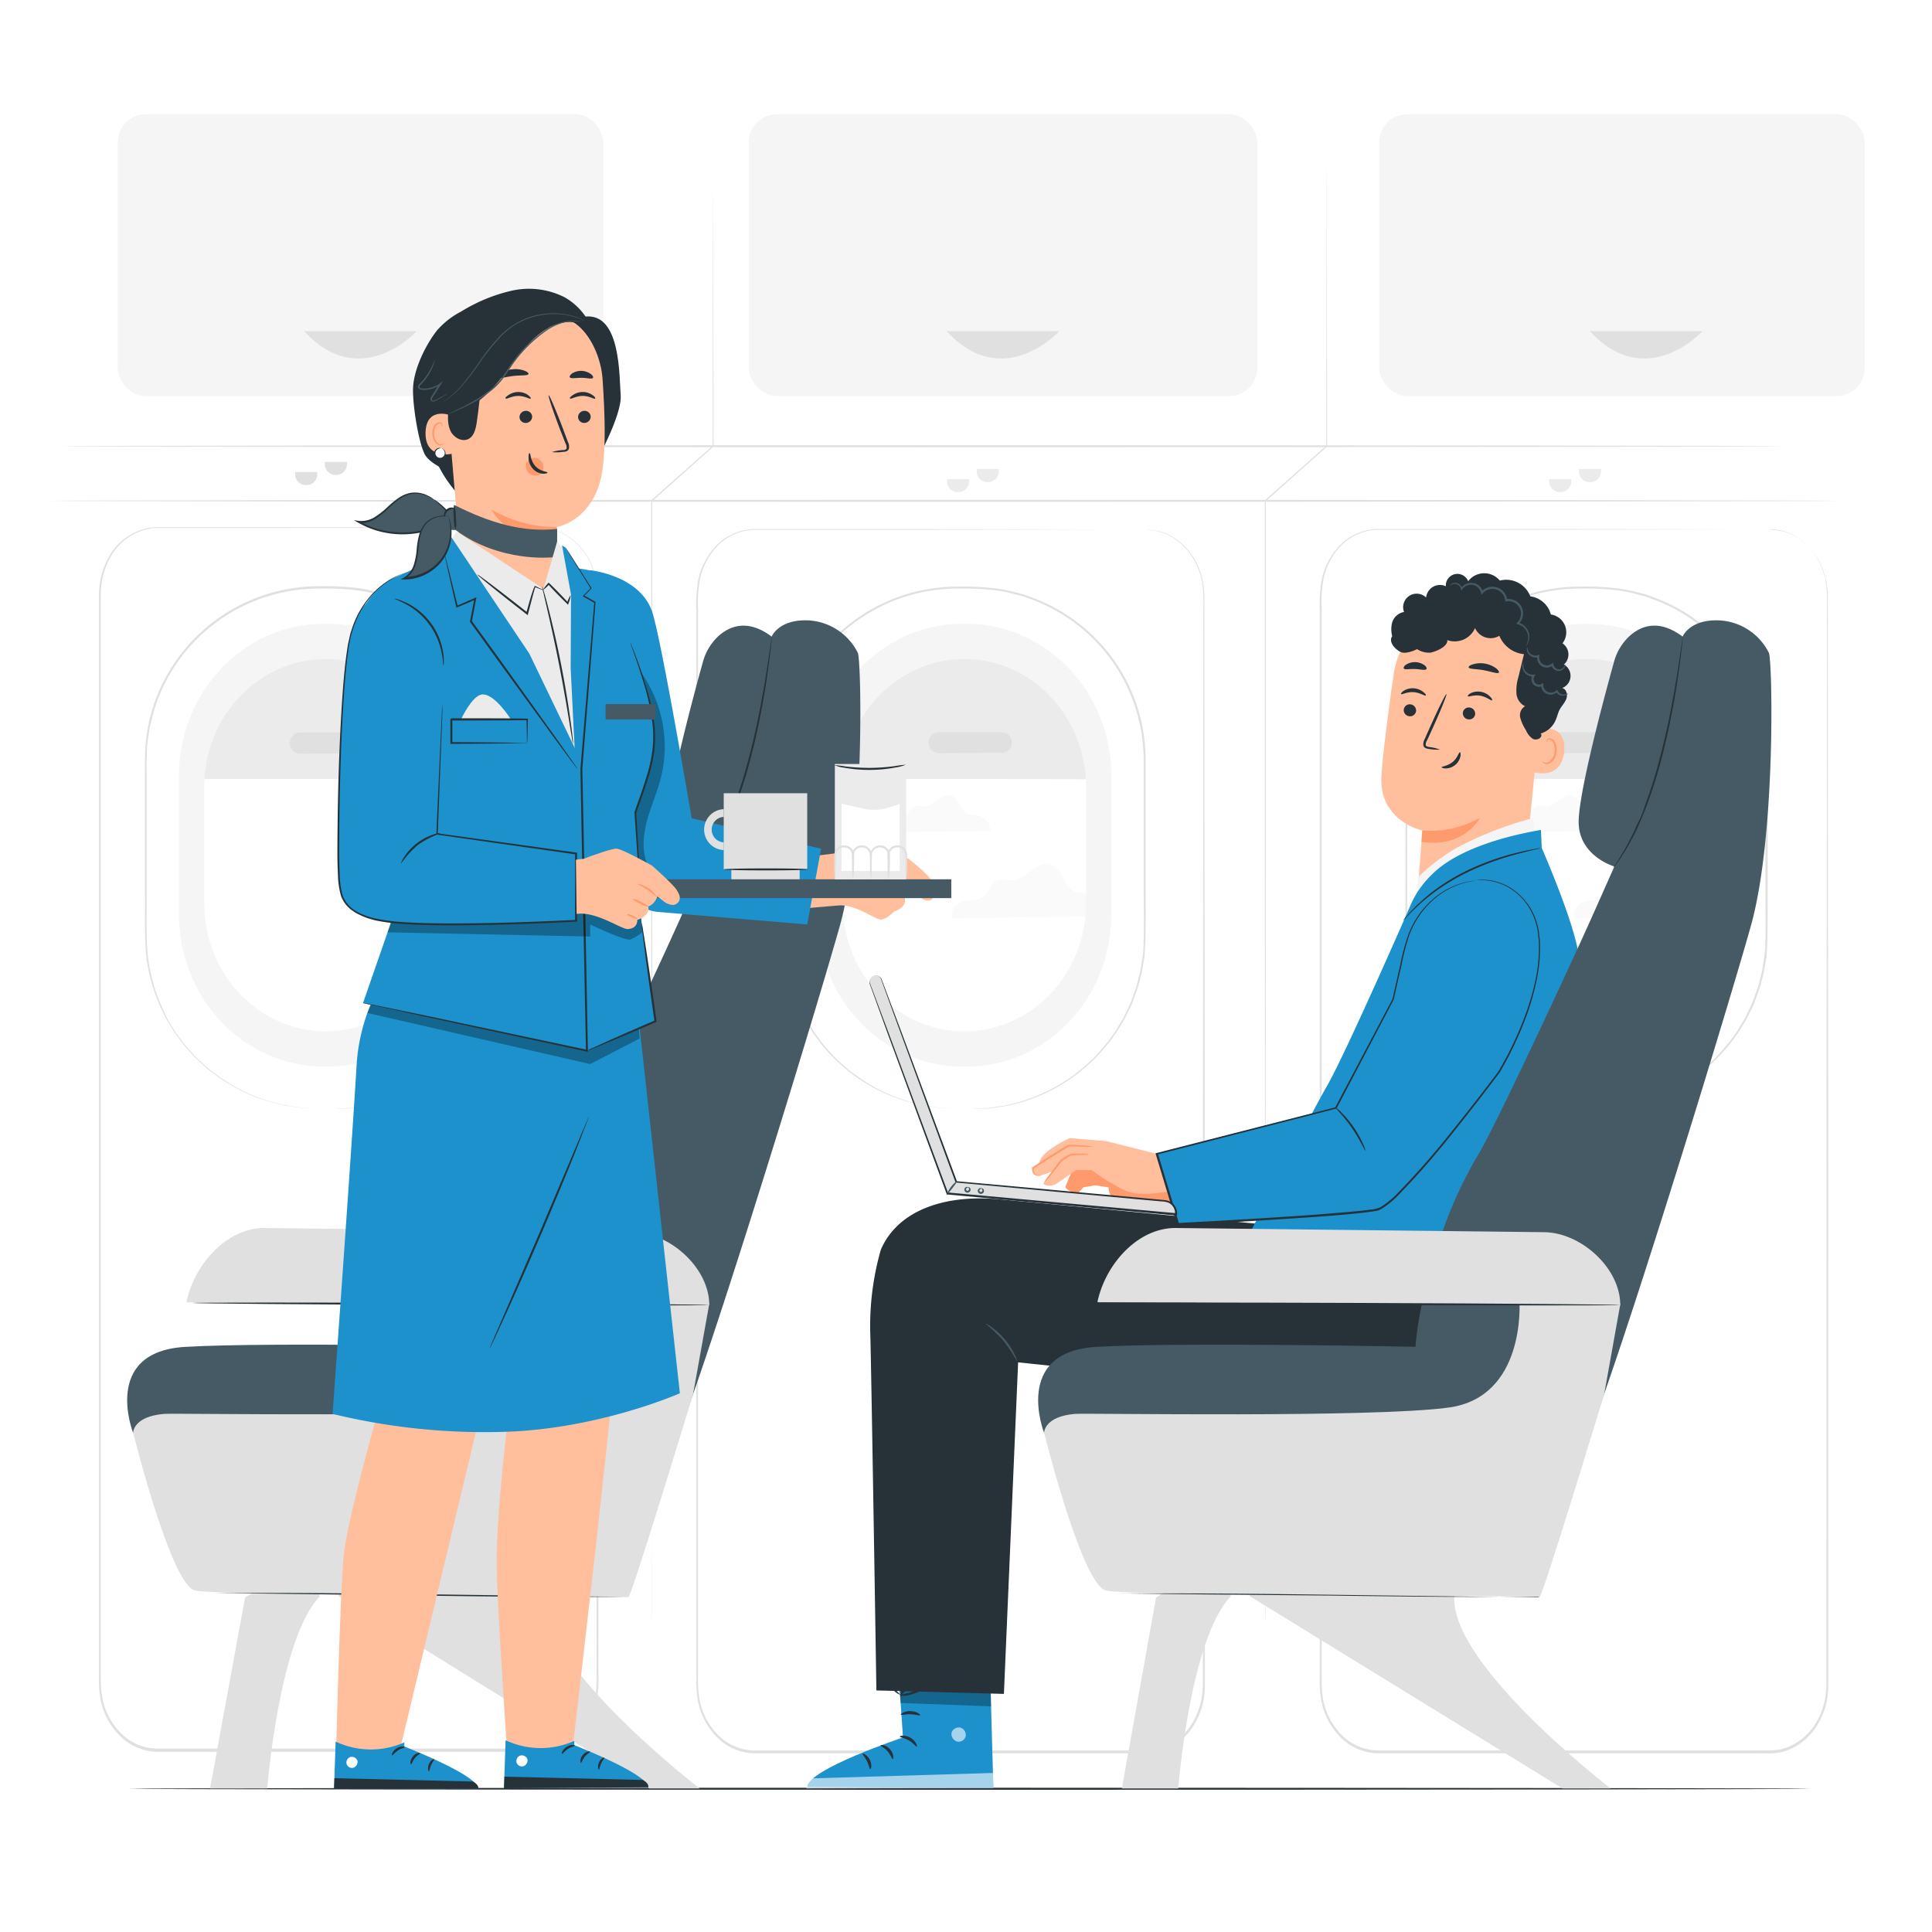 <svg class="animated" id="freepik_stories-air-hostess" xmlns="http://www.w3.org/2000/svg" viewBox="0 0 500 500" version="1.1" xmlns:xlink="http://www.w3.org/1999/xlink" xmlns:svgjs="http://svgjs.com/svgjs"><style>svg#freepik_stories-air-hostess:not(.animated) .animable {opacity: 0;}svg#freepik_stories-air-hostess.animated #freepik--background-complete--inject-81 {animation: 1s 1 forwards cubic-bezier(.36,-0.01,.5,1.38) slideDown;animation-delay: 0s;}svg#freepik_stories-air-hostess.animated #freepik--Floor--inject-81 {animation: 1s 1 forwards cubic-bezier(.36,-0.01,.5,1.38) fadeIn;animation-delay: 0s;}svg#freepik_stories-air-hostess.animated #freepik--Seat--inject-81 {animation: 1s 1 forwards cubic-bezier(.36,-0.01,.5,1.38) zoomOut;animation-delay: 0s;}svg#freepik_stories-air-hostess.animated #freepik--character-2--inject-81 {animation: 1s 1 forwards cubic-bezier(.36,-0.01,.5,1.38) zoomOut;animation-delay: 0s;}svg#freepik_stories-air-hostess.animated #freepik--character-1--inject-81 {animation: 1s 1 forwards cubic-bezier(.36,-0.01,.5,1.38) zoomOut;animation-delay: 0s;}            @keyframes slideDown {                0% {                    opacity: 0;                    transform: translateY(-30px);                }                100% {                    opacity: 1;                    transform: translateY(0);                }            }                    @keyframes fadeIn {                0% {                    opacity: 0;                }                100% {                    opacity: 1;                }            }                    @keyframes zoomOut {                0% {                    opacity: 0;                    transform: scale(1.5);                }                100% {                    opacity: 1;                    transform: scale(1);                }            }        </style><g id="freepik--background-complete--inject-81" class="animable" style="transform-origin: 247.575px 241.671px;"><path d="M286.7,237.08c.31-3.15-2.86-5.74-5.24-6-1.14-.13-2.32.12-3.39-.41-2.33-1.14-3.26-5.36-5.54-6.71-1.7-1-3.65-.11-5.3,1.05s-3.28,2.63-5.12,2.8c-1.6.14-3.34-.69-4.74.41-1,.81-1.59,2.5-2.55,3.5a4.87,4.87,0,0,1-3.34,1.27,6.93,6.93,0,0,0-3.44.79,4.14,4.14,0,0,0-1.72,3.87Z" style="fill: rgb(250, 250, 250); transform-origin: 266.506px 230.588px;" id="elb98kgyijaoj" class="animable"></path><path d="M256.28,215.05c.21-2.16-2-3.94-3.59-4.12a6.69,6.69,0,0,1-2.32-.28c-1.6-.79-2.24-3.68-3.8-4.6-1.17-.69-2.51-.08-3.64.72s-2.24,1.8-3.51,1.91c-1.09.1-2.29-.47-3.25.28-.71.56-1.09,1.72-1.75,2.4a3.35,3.35,0,0,1-2.29.88,4.72,4.72,0,0,0-2.35.54,2.84,2.84,0,0,0-1.19,2.65Z" style="fill: rgb(250, 250, 250); transform-origin: 242.433px 210.59px;" id="el89pq9i6ug5v" class="animable"></path><path d="M251.55,287s.33,0,1-.08l2.87-.17a14.62,14.62,0,0,0,2.1-.26l2.52-.39c.91-.14,1.86-.46,2.89-.71l1.59-.41c.55-.14,1.09-.38,1.65-.58a43.56,43.56,0,0,0,14.92-8.81l1.92-1.75,1.8-2a45.85,45.85,0,0,0,3.48-4.4c.55-.79,1-1.65,1.54-2.49l.78-1.28c.24-.44.44-.91.67-1.36.43-.92.89-1.84,1.32-2.8l1.09-3a24.71,24.71,0,0,0,.9-3.11,25.29,25.29,0,0,0,.72-3.24c.16-1.11.33-2.23.5-3.36s.11-2.29.17-3.46c.1-4.67,0-9.56,0-14.6,0-10.1,0-20.89,0-32.24A44.4,44.4,0,0,0,266.62,155c-.75-.25-1.48-.58-2.25-.78l-2.32-.59a35.4,35.4,0,0,0-4.72-.89,72.72,72.72,0,0,0-9.71-.41,44.63,44.63,0,0,0-42.36,31c-.41,1.42-.74,2.85-1.12,4.27s-.45,2.88-.68,4.3-.16,2.88-.25,4.31,0,2.86,0,4.28c0,11.35,0,22.14,0,32.24,0,5.05-.14,9.94.28,14.58a46.29,46.29,0,0,0,3.46,12.92l1.37,2.85c.46.94,1,1.79,1.56,2.67l.78,1.3c.27.42.59.8.88,1.21.59.79,1.18,1.57,1.75,2.35l1.91,2.11.94,1c.33.32.68.63,1,.93l2,1.81c.67.57,1.38,1.06,2.06,1.58a43.74,43.74,0,0,0,15.64,7.45l1.69.44c.55.12,1.1.18,1.62.27l2.94.46,4.66.26,2.88,0,1,0s-.33,0-1,0l-2.88,0-4.67-.21-3-.44c-.53-.08-1.08-.14-1.63-.26l-1.7-.43A44,44,0,0,1,221,278.29c-.67-.52-1.4-1-2.07-1.58l-2-1.81c-.34-.31-.69-.61-1-.94l-1-1L213,270.8l-1.77-2.36c-.29-.4-.62-.79-.89-1.21l-.79-1.31c-.52-.88-1.12-1.74-1.58-2.68l-1.39-2.88a46.43,46.43,0,0,1-3.52-13c-.44-4.7-.28-9.58-.32-14.63,0-10.1,0-20.89,0-32.24,0-1.42,0-2.85,0-4.29s.12-2.89.25-4.35.42-2.9.69-4.35.71-2.88,1.12-4.32a44.77,44.77,0,0,1,8.91-15.83,45.07,45.07,0,0,1,33.92-15.53,72.54,72.54,0,0,1,9.78.43,36.44,36.44,0,0,1,4.77.89l2.34.6c.78.2,1.52.53,2.28.79a45.25,45.25,0,0,1,16,9.94,44.66,44.66,0,0,1,13.69,32.08c0,11.35,0,22.14,0,32.24,0,5.05.05,9.92-.06,14.61-.06,1.18-.12,2.34-.18,3.49s-.35,2.27-.52,3.38a25,25,0,0,1-.73,3.27,24.58,24.58,0,0,1-.92,3.13c-.37,1-.74,2-1.1,3s-.9,1.89-1.35,2.81c-.23.46-.43.93-.68,1.37l-.78,1.29c-.53.84-1,1.71-1.56,2.5a45.21,45.21,0,0,1-3.52,4.42c-.61.68-1.22,1.34-1.82,2l-1.93,1.76a43.89,43.89,0,0,1-15,8.78c-.57.19-1.11.43-1.66.57l-1.6.4c-1,.24-2,.56-2.91.69l-2.54.37a15.92,15.92,0,0,1-2.1.24l-2.88.12Z" style="fill: rgb(224, 224, 224); transform-origin: 249.621px 219.4px;" id="elcft10e2gbdg" class="animable"></path><path d="M217,201.67c0-.2,65.7,0,65.7,0s3.19-36.59-29.49-36.59S217,199.47,217,199.47Z" style="fill: rgb(235, 235, 235); transform-origin: 249.893px 183.375px;" id="elclxfrls632" class="animable"></path><path d="M250.17,161.45H249c-20.68,0-37.44,17.64-37.44,39.39v35.78c0,21.75,16.76,39.39,37.44,39.39h1.18c20.68,0,37.44-17.64,37.44-39.39V200.84C287.61,179.09,270.85,161.45,250.17,161.45Zm30.9,72.33c0,18.3-14.1,33.13-31.49,33.13h0c-17.39,0-31.49-14.83-31.49-33.13V203.69c0-18.3,14.1-33.14,31.49-33.14h0c17.39,0,31.49,14.84,31.49,33.14Z" style="fill: rgb(245, 245, 245); transform-origin: 249.59px 218.73px;" id="el5xmupknmc4l" class="animable"></path><rect x="240.57" y="189.76" width="21.15" height="5.07" rx="2.43" style="fill: rgb(224, 224, 224); transform-origin: 251.145px 192.295px;" id="elwdc4x8lhkr" class="animable"></rect><path d="M259.29,194.83a2.75,2.75,0,0,0,1.64-.78,2.36,2.36,0,0,0,.64-2,2.26,2.26,0,0,0-1.57-2,5.45,5.45,0,0,0-1.65-.1h-1.86l-4.09,0-9.4,0a2.15,2.15,0,0,0-1.84,1,2,2,0,0,0-.32,1,2.39,2.39,0,0,0,.12,1.07,2.19,2.19,0,0,0,1.45,1.36,3.58,3.58,0,0,0,1.05.09h1.1l7.67.06,5.17.08,1.4.05a1.82,1.82,0,0,1,.49.05,1.41,1.41,0,0,1-.49,0l-1.4.05-5.17.08-7.67.06h-1.1a4.1,4.1,0,0,1-1.18-.1,2.67,2.67,0,0,1-1.8-1.66,3.1,3.1,0,0,1-.15-1.27A2.68,2.68,0,0,1,243,189.5l9.4,0,4.09,0h1.86a6.17,6.17,0,0,1,1.76.15,2.58,2.58,0,0,1,1.75,2.38,2.62,2.62,0,0,1-.79,2.11,2.43,2.43,0,0,1-1.28.63A1.07,1.07,0,0,1,259.29,194.83Z" style="fill: rgb(224, 224, 224); transform-origin: 251.094px 192.198px;" id="elq4ozbx2q4k" class="animable"></path><path d="M447.66,237.08c.31-3.15-2.86-5.74-5.24-6-1.14-.13-2.32.12-3.39-.41-2.33-1.14-3.26-5.36-5.54-6.71-1.7-1-3.65-.11-5.3,1.05s-3.28,2.63-5.12,2.8c-1.6.14-3.34-.69-4.74.41-1,.81-1.59,2.5-2.55,3.5a4.87,4.87,0,0,1-3.34,1.27,6.93,6.93,0,0,0-3.44.79,4.14,4.14,0,0,0-1.72,3.87Z" style="fill: rgb(250, 250, 250); transform-origin: 427.466px 230.588px;" id="ellnen8hmr27" class="animable"></path><path d="M417.24,215.05c.22-2.16-2-3.94-3.59-4.12a6.69,6.69,0,0,1-2.32-.28c-1.6-.79-2.24-3.68-3.8-4.6-1.16-.69-2.51-.08-3.64.72s-2.24,1.8-3.5,1.91c-1.1.1-2.29-.47-3.26.28-.71.56-1.09,1.72-1.75,2.4a3.34,3.34,0,0,1-2.28.88,4.76,4.76,0,0,0-2.36.54,2.82,2.82,0,0,0-1.18,2.65Z" style="fill: rgb(250, 250, 250); transform-origin: 403.397px 210.59px;" id="elkg792cay0do" class="animable"></path><path d="M412.51,287s.33,0,1-.08l2.87-.17a14.62,14.62,0,0,0,2.1-.26l2.52-.39c.91-.14,1.86-.46,2.89-.71l1.59-.41c.55-.14,1.09-.38,1.65-.58A43.68,43.68,0,0,0,442,275.58l1.91-1.75,1.8-2a45.85,45.85,0,0,0,3.48-4.4c.55-.79,1-1.65,1.54-2.49l.78-1.28c.24-.44.44-.91.67-1.36.43-.92.89-1.84,1.32-2.8l1.09-3a24.71,24.71,0,0,0,.9-3.11,25.29,25.29,0,0,0,.72-3.24c.16-1.11.33-2.23.5-3.36s.11-2.29.17-3.46c.1-4.67,0-9.56,0-14.6,0-10.1,0-20.89,0-32.24A44.4,44.4,0,0,0,427.58,155c-.75-.25-1.48-.58-2.25-.78l-2.32-.59a35.4,35.4,0,0,0-4.72-.89,72.65,72.65,0,0,0-9.71-.41,44.63,44.63,0,0,0-42.36,31c-.41,1.42-.74,2.85-1.12,4.27s-.45,2.88-.68,4.3-.16,2.88-.25,4.31,0,2.86,0,4.28c0,11.35,0,22.14,0,32.24,0,5.05-.14,9.94.28,14.58a46.63,46.63,0,0,0,3.46,12.92l1.37,2.85c.46.94,1,1.79,1.56,2.67.26.44.53.87.79,1.3s.59.8.87,1.21c.6.79,1.18,1.57,1.76,2.35l1.91,2.11.93,1c.33.32.68.63,1,.93l2,1.81c.67.57,1.38,1.06,2.06,1.58a43.74,43.74,0,0,0,15.64,7.45l1.69.44c.55.12,1.1.18,1.62.27l2.94.46,4.67.26,2.87,0,1,0s-.33,0-1,0l-2.87,0-4.68-.21-3-.44c-.53-.08-1.07-.14-1.63-.26l-1.7-.43a43.83,43.83,0,0,1-15.76-7.41c-.68-.52-1.41-1-2.08-1.58l-2-1.81c-.34-.31-.69-.61-1-.94l-.95-1L374,270.8l-1.77-2.36c-.29-.4-.61-.79-.89-1.21l-.79-1.31c-.52-.88-1.12-1.74-1.58-2.68l-1.39-2.88a46.43,46.43,0,0,1-3.52-13c-.44-4.7-.28-9.58-.32-14.63,0-10.1,0-20.89,0-32.24,0-1.42,0-2.85,0-4.29s.11-2.89.24-4.35.42-2.9.69-4.35.71-2.88,1.13-4.32a44.75,44.75,0,0,1,8.9-15.83,45.07,45.07,0,0,1,33.92-15.53,72.54,72.54,0,0,1,9.78.43,36.44,36.44,0,0,1,4.77.89l2.35.6c.78.2,1.51.53,2.27.79a45.16,45.16,0,0,1,16,9.94,44.31,44.31,0,0,1,10.25,15,44.8,44.8,0,0,1,3.44,17.09c0,11.35,0,22.14,0,32.24,0,5.05,0,9.92-.07,14.61-.06,1.18-.12,2.34-.18,3.49s-.35,2.27-.52,3.38a23.49,23.49,0,0,1-.73,3.27,24.58,24.58,0,0,1-.92,3.13c-.37,1-.74,2-1.1,3s-.9,1.89-1.34,2.81c-.23.46-.44.93-.68,1.37s-.53.86-.79,1.29c-.53.84-1,1.71-1.56,2.5a45.21,45.21,0,0,1-3.52,4.42c-.61.68-1.22,1.34-1.82,2l-1.93,1.76a43.89,43.89,0,0,1-15.05,8.78c-.57.19-1.11.43-1.66.57l-1.6.4c-1,.24-2,.56-2.91.69l-2.54.37a15.92,15.92,0,0,1-2.1.24l-2.88.12Z" style="fill: rgb(224, 224, 224); transform-origin: 410.61px 219.4px;" id="elv7iju9xebgf" class="animable"></path><path d="M378,201.67c0-.2,65.7,0,65.7,0s3.19-36.59-29.49-36.59S378,199.47,378,199.47Z" style="fill: rgb(235, 235, 235); transform-origin: 410.893px 183.375px;" id="ellv1eely08ko" class="animable"></path><path d="M411.13,161.45H410c-20.68,0-37.44,17.64-37.44,39.39v35.78c0,21.75,16.76,39.39,37.44,39.39h1.18c20.68,0,37.44-17.64,37.44-39.39V200.84C448.57,179.09,431.81,161.45,411.13,161.45ZM442,233.78c0,18.3-14.1,33.13-31.49,33.13h0c-17.39,0-31.49-14.83-31.49-33.13V203.69c0-18.3,14.1-33.14,31.49-33.14h0c17.39,0,31.49,14.84,31.49,33.14Z" style="fill: rgb(245, 245, 245); transform-origin: 410.59px 218.73px;" id="eldcp0v4qex54" class="animable"></path><rect x="401.54" y="189.76" width="21.15" height="5.07" rx="2.43" style="fill: rgb(224, 224, 224); transform-origin: 412.115px 192.295px;" id="elwho5d8yxlw9" class="animable"></rect><path d="M420.26,194.83a2.76,2.76,0,0,0,1.63-.78,2.39,2.39,0,0,0,.65-2,2.28,2.28,0,0,0-1.58-2,5.43,5.43,0,0,0-1.65-.1h-1.85l-4.1,0-9.4,0a2.18,2.18,0,0,0-1.84,1,2,2,0,0,0-.32,1,2.39,2.39,0,0,0,.12,1.07,2.18,2.18,0,0,0,1.46,1.36,3.48,3.48,0,0,0,1,.09h1.1l7.67.06,5.17.08,1.41.05a1.91,1.91,0,0,1,.49.05,1.47,1.47,0,0,1-.49,0l-1.41.05-5.17.08-7.67.06h-1.1a4.1,4.1,0,0,1-1.18-.1,2.67,2.67,0,0,1-1.8-1.66,3.28,3.28,0,0,1-.15-1.27A2.68,2.68,0,0,1,404,189.5l9.4,0,4.1,0h1.85a6.17,6.17,0,0,1,1.76.15,2.58,2.58,0,0,1,1.75,2.38,2.62,2.62,0,0,1-.78,2.11,2.48,2.48,0,0,1-1.29.63A1,1,0,0,1,420.26,194.83Z" style="fill: rgb(224, 224, 224); transform-origin: 412.055px 192.198px;" id="el20aqmgsa65h" class="animable"></path><path d="M86.31,287s.33,0,1-.08l2.87-.17a14.46,14.46,0,0,0,2.1-.26l2.52-.39c.92-.14,1.86-.46,2.9-.71l1.59-.41c.55-.14,1.08-.38,1.65-.58a43.65,43.65,0,0,0,14.92-8.81l1.92-1.75,1.8-2a45.78,45.78,0,0,0,3.47-4.4c.55-.79,1-1.65,1.55-2.49.25-.43.51-.85.77-1.28s.44-.91.67-1.36c.44-.92.9-1.84,1.33-2.8s.72-2,1.08-3a26.54,26.54,0,0,0,.91-3.11,27.08,27.08,0,0,0,.71-3.24q.26-1.66.51-3.36c0-1.14.11-2.29.17-3.46.1-4.67,0-9.56,0-14.6,0-10.1,0-20.89,0-32.24A44.4,44.4,0,0,0,101.37,155c-.75-.25-1.48-.58-2.25-.78l-2.31-.59a35.85,35.85,0,0,0-4.73-.89,72.65,72.65,0,0,0-9.71-.41,44.59,44.59,0,0,0-42.35,31c-.41,1.42-.75,2.85-1.12,4.27s-.45,2.88-.68,4.3-.17,2.88-.25,4.31,0,2.86,0,4.28c0,11.35,0,22.14,0,32.24,0,5.05-.14,9.94.28,14.58a46.64,46.64,0,0,0,3.47,12.92L43,263.07c.45.94,1,1.79,1.55,2.67l.79,1.3c.27.42.59.8.88,1.21L48,270.6l1.91,2.11.93,1,1,.93,2,1.81c.67.57,1.39,1.06,2.06,1.58a43.82,43.82,0,0,0,15.64,7.45l1.69.44c.55.12,1.1.18,1.62.27l3,.46,4.66.26,2.88,0,1,0s-.34,0-1,0l-2.88,0-4.68-.21-3-.44c-.53-.08-1.08-.14-1.64-.26l-1.7-.43a44,44,0,0,1-15.76-7.41c-.68-.52-1.4-1-2.08-1.58s-1.32-1.2-2-1.81c-.33-.31-.68-.61-1-.94l-.94-1-1.93-2.13c-.58-.77-1.18-1.56-1.77-2.36-.3-.4-.62-.79-.89-1.21l-.8-1.31c-.51-.88-1.12-1.74-1.58-2.68s-.92-1.91-1.39-2.88a46.77,46.77,0,0,1-3.52-13c-.44-4.7-.27-9.58-.31-14.63,0-10.1,0-20.89,0-32.24,0-1.42,0-2.85,0-4.29s.11-2.89.25-4.35.42-2.9.68-4.35.72-2.88,1.13-4.32a44.75,44.75,0,0,1,8.9-15.83,45.07,45.07,0,0,1,33.92-15.53,72.39,72.39,0,0,1,9.78.43,36.28,36.28,0,0,1,4.78.89l2.34.6c.78.2,1.52.53,2.28.79a45.21,45.21,0,0,1,16,9.94,44.56,44.56,0,0,1,13.69,32.08c0,11.35,0,22.14,0,32.24,0,5.05,0,9.92-.07,14.61-.06,1.18-.12,2.34-.18,3.49s-.34,2.27-.52,3.38a25,25,0,0,1-.72,3.27,26.33,26.33,0,0,1-.92,3.13l-1.11,3c-.43,1-.9,1.89-1.34,2.81-.23.46-.43.93-.68,1.37l-.78,1.29c-.53.84-1,1.71-1.57,2.5a46.69,46.69,0,0,1-3.51,4.42L118,274,116,275.8a43.71,43.71,0,0,1-15,8.78c-.57.19-1.1.43-1.66.57l-1.6.4c-1,.24-2,.56-2.91.69l-2.53.37a15.87,15.87,0,0,1-2.11.24l-2.87.12Z" style="fill: rgb(224, 224, 224); transform-origin: 84.395px 219.35px;" id="el5wxpeo6fizh" class="animable"></path><path d="M51.77,201.67c0-.2,65.7,0,65.7,0s3.19-36.59-29.48-36.59-36.22,34.39-36.22,34.39Z" style="fill: rgb(235, 235, 235); transform-origin: 84.663px 183.375px;" id="elmalwqp7x8o" class="animable"></path><path d="M84.93,161.45H83.74c-20.67,0-37.43,17.64-37.43,39.39v35.78c0,21.75,16.76,39.39,37.43,39.39h1.19c20.67,0,37.43-17.64,37.43-39.39V200.84C122.36,179.09,105.6,161.45,84.93,161.45Zm30.89,72.33c0,18.3-14.1,33.13-31.49,33.13h0c-17.38,0-31.48-14.83-31.48-33.13V203.69c0-18.3,14.1-33.14,31.48-33.14h0c17.39,0,31.49,14.84,31.49,33.14Z" style="fill: rgb(245, 245, 245); transform-origin: 84.335px 218.73px;" id="eld1omj5fnf44" class="animable"></path><rect x="75.33" y="189.76" width="21.15" height="5.07" rx="2.43" style="fill: rgb(224, 224, 224); transform-origin: 85.905px 192.295px;" id="el0bja0faxrd27" class="animable"></rect><path d="M94.05,194.83a2.77,2.77,0,0,0,1.64-.78,2.42,2.42,0,0,0,.64-2,2.27,2.27,0,0,0-1.58-2,5.38,5.38,0,0,0-1.64-.1H91.25l-4.1,0-9.39,0a2.18,2.18,0,0,0-1.85,1,2.15,2.15,0,0,0-.32,1,2.72,2.72,0,0,0,.12,1.07,2.2,2.2,0,0,0,1.46,1.36,3.52,3.52,0,0,0,1,.09h1.09l7.67.06,5.17.08,1.41.05a1.91,1.91,0,0,1,.49.05,1.47,1.47,0,0,1-.49,0l-1.41.05L87,195l-7.67.06H78.22A4,4,0,0,1,77,195a2.65,2.65,0,0,1-1.8-1.66,3.11,3.11,0,0,1-.16-1.27,2.6,2.6,0,0,1,.4-1.26,2.7,2.7,0,0,1,2.28-1.28l9.39,0,4.1,0h1.86a6.07,6.07,0,0,1,1.75.15,2.59,2.59,0,0,1,1.76,2.38,2.65,2.65,0,0,1-.79,2.11,2.46,2.46,0,0,1-1.28.63A1.07,1.07,0,0,1,94.05,194.83Z" style="fill: rgb(224, 224, 224); transform-origin: 85.809px 192.3px;" id="eldafg4sx2wm4" class="animable"></path><path d="M461.71,115.48c0,.14-99.83.26-222.95.26s-223-.12-223-.26,99.81-.26,223-.26S461.71,115.34,461.71,115.48Z" style="fill: rgb(224, 224, 224); transform-origin: 238.735px 115.48px;" id="el7s2cnvvltqu" class="animable"></path><path d="M476.28,129.61c0,.14-103.82.26-231.85.26s-231.88-.12-231.88-.26,103.79-.25,231.88-.25S476.28,129.47,476.28,129.61Z" style="fill: rgb(224, 224, 224); transform-origin: 244.415px 129.615px;" id="el27zazmu97cm" class="animable"></path><path d="M168.69,419.7s0-.34,0-1,0-1.67,0-3c0-2.62,0-6.46,0-11.4,0-9.92-.05-24.25-.08-41.95,0-35.43,0-84.35-.08-138.39,0-34.32,0-66.58,0-94.37v-.1l.07-.07,15.9-14.12-.07.16c0-24.37.06-44.39.09-58.33,0-7,0-12.4,0-16.12,0-1.84,0-3.25,0-4.22s0-1.44,0-1.44,0,.49,0,1.44,0,2.38,0,4.22c0,3.72,0,9.16.06,16.12,0,13.94.05,34,.09,58.33v.09l-.07.06-15.87,14.15.08-.17c0,27.79,0,60,0,94.37,0,54-.06,103-.08,138.39,0,17.7-.06,32-.08,41.95,0,4.94,0,8.78,0,11.4,0,1.3,0,2.29,0,3S168.69,419.7,168.69,419.7Z" style="fill: rgb(224, 224, 224); transform-origin: 176.6px 227.525px;" id="elb3b1yyhzep4" class="animable"></path><path d="M327.53,419.7s0-.34,0-1,0-1.67,0-3c0-2.62,0-6.46-.05-11.4,0-9.92,0-24.25-.08-41.95,0-35.43,0-84.35-.07-138.39,0-34.32,0-66.58,0-94.37v-.1l.08-.07,15.89-14.12-.07.16c0-24.37.07-44.39.09-58.33,0-7,0-12.4.06-16.12,0-1.84,0-3.25,0-4.22s0-1.44,0-1.44,0,.49,0,1.44,0,2.38,0,4.22c0,3.72,0,9.16,0,16.12,0,13.94.06,34,.09,58.33v.09l-.07.06-15.87,14.15.08-.17c0,27.79,0,60,0,94.37,0,54-.05,103-.07,138.39,0,17.7-.07,32-.09,41.95,0,4.94,0,8.78,0,11.4q0,1.95,0,3C327.55,419.36,327.53,419.7,327.53,419.7Z" style="fill: rgb(224, 224, 224); transform-origin: 335.4px 227.525px;" id="elge4kuikn1mn" class="animable"></path><rect x="193.78" y="29.55" width="131.62" height="72.96" rx="7.28" style="fill: rgb(245, 245, 245); transform-origin: 259.59px 66.03px;" id="elgfbl7oruswe" class="animable"></rect><path d="M245,85.71h29.14S259.59,101.63,245,85.71Z" style="fill: rgb(224, 224, 224); transform-origin: 259.57px 89.248px;" id="elqkrmvqu1ha" class="animable"></path><rect x="356.93" y="29.55" width="125.67" height="72.96" rx="7.28" style="fill: rgb(245, 245, 245); transform-origin: 419.765px 66.03px;" id="elpdos27ee5s" class="animable"></rect><path d="M411.47,85.71h29.15S426.05,101.63,411.47,85.71Z" style="fill: rgb(224, 224, 224); transform-origin: 426.045px 89.248px;" id="eljwbzset31pf" class="animable"></path><rect x="30.46" y="29.55" width="125.67" height="72.96" rx="7.28" style="fill: rgb(245, 245, 245); transform-origin: 93.295px 66.03px;" id="el9cjmmtxzp9f" class="animable"></rect><path d="M78.72,85.71h29.14S93.29,101.63,78.72,85.71Z" style="fill: rgb(224, 224, 224); transform-origin: 93.29px 89.248px;" id="elkmn57r7lzp" class="animable"></path><path d="M139.81,136.67l.51,0a8.65,8.65,0,0,1,1.49.12,12.68,12.68,0,0,1,5.53,2.2,16.85,16.85,0,0,1,6.22,8.25,20.08,20.08,0,0,1,1.16,7c0,2.54,0,5.23,0,8.09,0,22.85.05,55.91.08,96.76s0,89.5.06,143.51v30.93a32.46,32.46,0,0,1-.23,5.29,19.44,19.44,0,0,1-1.46,5.07,18.68,18.68,0,0,1-2.73,4.35,16.16,16.16,0,0,1-3.75,3.18,13.31,13.31,0,0,1-4.44,1.7,22.82,22.82,0,0,1-4.66.25H40.74a13.94,13.94,0,0,1-9.42-3.85A18.18,18.18,0,0,1,26,439.72a28.2,28.2,0,0,1-.39-5.79v-62c0-29.39,0-57.75,0-84.76s0-52.67,0-76.7q0-18,0-34.75,0-8.37,0-16.39v-4a27.77,27.77,0,0,1,.18-4,19.42,19.42,0,0,1,2.41-7.25,14.94,14.94,0,0,1,10.8-7.54c.52-.06,1-.07,1.57-.11H51.3l22.32,0,35.73.05,22.59.06,5.87,0,2,0-2,0-5.87,0-22.59.06-35.73.05-22.32,0H40.68c-.51,0-1,0-1.54.11a14.61,14.61,0,0,0-10.53,7.38,18.91,18.91,0,0,0-2.34,7.08,27.86,27.86,0,0,0-.18,3.9v20.37q0,16.72,0,34.75c0,24,0,49.69,0,76.7s0,55.37,0,84.76v62a27.26,27.26,0,0,0,.38,5.66,17.63,17.63,0,0,0,5.1,9.45,13.44,13.44,0,0,0,9.1,3.72H137.6a22.4,22.4,0,0,0,4.58-.24,12.84,12.84,0,0,0,4.29-1.64,16.06,16.06,0,0,0,3.64-3.08,17.71,17.71,0,0,0,2.63-4.2,18.25,18.25,0,0,0,1.42-4.91,33.08,33.08,0,0,0,.23-5.19V402.58c0-54,0-102.66.06-143.51s.06-73.91.08-96.76c-.12-5.67.52-10.91-1.11-15a16.71,16.71,0,0,0-6.13-8.21,12.65,12.65,0,0,0-5.49-2.24,8.48,8.48,0,0,0-1.49-.16Z" style="fill: rgb(224, 224, 224); transform-origin: 90.238px 294.914px;" id="elqihypawsan" class="animable"></path><path d="M296.78,137.14h.51a10.34,10.34,0,0,1,1.5.13,12.6,12.6,0,0,1,5.56,2.23,16.77,16.77,0,0,1,6.22,8.34,20.34,20.34,0,0,1,1.12,7c0,2.55,0,5.26,0,8.13,0,23,.05,56.26.08,97.36s0,90.06.06,144.4v31.13a21.5,21.5,0,0,1-.6,5.3,20.18,20.18,0,0,1-2,4.88,15.78,15.78,0,0,1-7.24,6.63,12.3,12.3,0,0,1-4.6,1.09c-1.57.07-3.11,0-4.67,0H195.31a13.93,13.93,0,0,1-9.47-3.9,18.26,18.26,0,0,1-5.26-9.88,30.21,30.21,0,0,1-.36-5.84V371.82c0-29.57,0-58.1,0-85.28s0-53,0-77.17q0-18.13,0-35V157.91a34.8,34.8,0,0,1,.52-8,18.31,18.31,0,0,1,3.13-6.92,14.26,14.26,0,0,1,11.54-6.08l12.26,0,22.45,0,36,.05,22.72.06,5.91,0,2,0-2,0-5.91,0-22.72.05-36,.05-22.45,0H195.47a13.88,13.88,0,0,0-11.26,5.94,17.82,17.82,0,0,0-3.05,6.76,34.6,34.6,0,0,0-.5,7.87q0,8.07,0,16.48,0,16.83,0,35c0,24.16,0,50,0,77.17s0,55.71,0,85.28v62.39a29.22,29.22,0,0,0,.35,5.71,17.7,17.7,0,0,0,5.08,9.55,13.49,13.49,0,0,0,9.15,3.76h97.46c3.11-.06,6.26.31,9.1-1.09a15.22,15.22,0,0,0,7-6.41,19.28,19.28,0,0,0,1.9-4.72,21.12,21.12,0,0,0,.59-5.14V404.75c0-54.34,0-103.29.06-144.4s.06-74.36.08-97.36c-.12-5.71.52-11-1.07-15.08a16.78,16.78,0,0,0-6.13-8.3,12.83,12.83,0,0,0-5.52-2.27,11.17,11.17,0,0,0-1.49-.16Z" style="fill: rgb(224, 224, 224); transform-origin: 246.004px 295.351px;" id="elm429yuobjw" class="animable"></path><path d="M458.13,137.14h.5a10.13,10.13,0,0,1,1.5.13,12.63,12.63,0,0,1,5.57,2.23,16.82,16.82,0,0,1,6.21,8.34,20.34,20.34,0,0,1,1.12,7q0,3.82,0,8.13c0,23,0,56.26.09,97.36s0,90.06.05,144.4q0,10.2,0,20.63v10.5a22,22,0,0,1-.61,5.3,20.18,20.18,0,0,1-2,4.88,15.76,15.76,0,0,1-7.23,6.63,12.39,12.39,0,0,1-4.6,1.09c-1.57.07-3.11,0-4.67,0H356.66a14,14,0,0,1-9.48-3.9,18.26,18.26,0,0,1-5.26-9.88,30.21,30.21,0,0,1-.36-5.84V416.94q0-22.92,0-45.12c0-29.57,0-58.1,0-85.28s0-53,0-77.17q0-18.13,0-35,0-8.41,0-16.48a33.71,33.71,0,0,1,.52-8,18,18,0,0,1,3.13-6.92,14.24,14.24,0,0,1,11.53-6.08l12.26,0,22.45,0,36,.05,22.72.06,5.91,0,2,0-2,0-5.91,0-22.72.05-36,.05-22.45,0H356.81a13.88,13.88,0,0,0-11.26,5.94,17.65,17.65,0,0,0-3,6.76,33.5,33.5,0,0,0-.5,7.87q0,8.07,0,16.48,0,16.83,0,35c0,24.16,0,50,0,77.17s0,55.71,0,85.28v62.39a30,30,0,0,0,.35,5.71,17.76,17.76,0,0,0,5.08,9.55,13.51,13.51,0,0,0,9.16,3.76h97.46c3.1-.06,6.25.31,9.09-1.09a15.24,15.24,0,0,0,7-6.41,19.26,19.26,0,0,0,1.89-4.72,21.12,21.12,0,0,0,.59-5.14v-10.5q0-10.44,0-20.63c0-54.34,0-103.29.05-144.4s.07-74.36.09-97.36c-.13-5.71.52-11-1.08-15.08a16.77,16.77,0,0,0-6.12-8.3,12.87,12.87,0,0,0-5.52-2.27,11.28,11.28,0,0,0-1.5-.16Z" style="fill: rgb(224, 224, 224); transform-origin: 407.34px 295.341px;" id="elho1mli3fxjr" class="animable"></path><path d="M76.38,122.18H82.1a0,0,0,0,1,0,0v.58a2.78,2.78,0,0,1-2.78,2.78h-.16a2.78,2.78,0,0,1-2.78-2.78v-.58A0,0,0,0,1,76.38,122.18Z" style="fill: rgb(224, 224, 224); transform-origin: 79.24px 123.86px;" id="elmjmn8cgoul" class="animable"></path><path d="M84.07,119.54H89.8a0,0,0,0,1,0,0v.58A2.78,2.78,0,0,1,87,122.91h-.16a2.78,2.78,0,0,1-2.78-2.78v-.58A0,0,0,0,1,84.07,119.54Z" style="fill: rgb(224, 224, 224); transform-origin: 86.93px 121.225px;" id="elyws3p8zxdyj" class="animable"></path><path d="M245.07,124h5.73a0,0,0,0,1,0,0v.58a2.78,2.78,0,0,1-2.78,2.78h-.16a2.78,2.78,0,0,1-2.78-2.78V124A0,0,0,0,1,245.07,124Z" style="fill: rgb(235, 235, 235); transform-origin: 247.935px 125.68px;" id="eldo8tdfdzwuc" class="animable"></path><path d="M252.77,121.37h5.73a0,0,0,0,1,0,0V122a2.78,2.78,0,0,1-2.78,2.78h-.16a2.78,2.78,0,0,1-2.78-2.78v-.58A0,0,0,0,1,252.77,121.37Z" style="fill: rgb(235, 235, 235); transform-origin: 255.635px 123.075px;" id="elzmkq97eqik9" class="animable"></path><path d="M400.91,124h5.73a0,0,0,0,1,0,0v.58a2.78,2.78,0,0,1-2.78,2.78h-.16a2.78,2.78,0,0,1-2.78-2.78V124A0,0,0,0,1,400.91,124Z" style="fill: rgb(235, 235, 235); transform-origin: 403.775px 125.68px;" id="elisvffaeai2b" class="animable"></path><path d="M408.61,121.37h5.73a0,0,0,0,1,0,0V122a2.78,2.78,0,0,1-2.78,2.78h-.16a2.78,2.78,0,0,1-2.78-2.78v-.58A0,0,0,0,1,408.61,121.37Z" style="fill: rgb(235, 235, 235); transform-origin: 411.475px 123.075px;" id="el0rr5v8j8h9fd" class="animable"></path></g><g id="freepik--Floor--inject-81" class="animable" style="transform-origin: 251px 462.93px;"><path d="M468.59,462.93c0,.14-97.43.26-217.58.26s-217.6-.12-217.6-.26,97.41-.26,217.6-.26S468.59,462.79,468.59,462.93Z" style="fill: rgb(38, 50, 56); transform-origin: 251px 462.93px;" id="elq0a8my724tp" class="animable"></path></g><g id="freepik--Seat--inject-81" class="animable" style="transform-origin: 127.785px 311.694px;"><path d="M199.7,164.75s1.86-4.64,9.76-4.18A15.22,15.22,0,0,1,222,168.94c.93,1.86,1.86,47.42-4.65,70.66S178.31,369.31,171.81,380l-39.52-2.33s-4.65-20,0-40.44,10.23-31.15,14.88-39.06,23.69-48.81,29.28-61.36L182,224.26s-8.76-2.52-9.22-10.89c-.4-7.12,6.94-34.17,9.13-42.06a14.16,14.16,0,0,1,4.09-6.75C188.9,162,193.5,160.11,199.7,164.75Z" style="fill: rgb(69, 90, 100); transform-origin: 176.44px 270.269px;" id="elt1f7m3c81dj" class="animable"></path><path d="M199.7,164.75a2.67,2.67,0,0,1,0,.65c0,.47-.1,1.08-.17,1.83-.16,1.59-.45,3.89-.85,6.72a197.58,197.58,0,0,1-4.31,21.91,117.26,117.26,0,0,1-3.65,11.76c-.61,1.79-1.36,3.43-2,5s-1.32,3-2,4.22-1.26,2.42-1.89,3.37a27.9,27.9,0,0,1-1.59,2.45c-.44.61-.81,1.1-1.09,1.48a3.67,3.67,0,0,1-.41.5,3.47,3.47,0,0,1,.32-.56l1-1.53c.46-.65.92-1.51,1.5-2.49s1.17-2.12,1.82-3.38,1.25-2.72,2-4.23,1.33-3.2,1.93-5c1.31-3.53,2.5-7.51,3.6-11.72,2.21-8.42,3.54-16.21,4.45-21.84.44-2.82.78-5.1,1-6.69.12-.74.21-1.34.28-1.81A3.16,3.16,0,0,1,199.7,164.75Z" style="fill: rgb(38, 50, 56); transform-origin: 190.73px 194.695px;" id="el2jatxoig1zo" class="animable"></path><path d="M34.45,370.81s-8.25-20.95,13.46-22.24,83.91,0,83.91,0,9.68.43,10.32,6.88-.86,15.36-.86,15.36Z" style="fill: rgb(69, 90, 100); transform-origin: 87.605px 359.403px;" id="elj3iofqjaaye" class="animable"></path><path d="M63.42,413.46l-9.05,49.39h14.8s3-38.77,13.62-49.74l-4.35-9.41Z" style="fill: rgb(224, 224, 224); transform-origin: 68.58px 433.275px;" id="elqbjtwcn17ta" class="animable"></path><path d="M87.61,413.05l80.46,49.8h13S135.74,428,141,410.87L124.83,398.4,89,408.52Z" style="fill: rgb(224, 224, 224); transform-origin: 134.34px 430.625px;" id="el2cn7yno4r56" class="animable"></path><path d="M164.06,318.89l-95.25-1.08c-9.84-.25-18.19,9-20.44,18.62l-.09.37a.18.18,0,0,0,.17.22l135.11.72C183.56,328.23,173.57,319.13,164.06,318.89Z" style="fill: rgb(224, 224, 224); transform-origin: 115.918px 327.773px;" id="elhqr5g9zo5mc" class="animable"></path><path d="M157.47,337s1.67,24.58-18.34,27.28-93.55,1.4-96.56,1.63c-8.1.61-8.12,4.86-8.12,4.86s9.8,39.4,16,40.85S162,413,162.66,413.28s16.7-52.42,16.7-52.42l4.19-23.38Z" style="fill: rgb(224, 224, 224); transform-origin: 109px 375.141px;" id="elww80x1wunsc" class="animable"></path><path d="M162.66,413.28a1.07,1.07,0,0,1-.28,0l-.82,0-3.16,0-11.6,0c-9.79,0-23.32-.15-38.27-.35l-38.27-.49-11.6-.14-3.15-.05-.82,0a1,1,0,0,1-.28,0l.28,0,.82,0,3.15,0,11.6,0c9.8,0,23.33.14,38.28.34l38.27.5,11.59.13,3.16.05.82,0Z" style="fill: rgb(38, 50, 56); transform-origin: 108.535px 412.77px;" id="elz8f566r1zj" class="animable"></path><path d="M183.56,337.74c0,.14-30,.13-66.94,0s-66.94-.4-66.94-.54,30-.14,66.94,0S183.56,337.6,183.56,337.74Z" style="fill: rgb(38, 50, 56); transform-origin: 116.62px 337.468px;" id="elw1tar0ivmm" class="animable"></path></g><g id="freepik--character-2--inject-81" class="animable" style="transform-origin: 333.554px 305.604px;"><path d="M357.5,201.24c.27-5.43,1.73-16.58,3.16-26.66a21,21,0,0,1,22.08-18l1.08.06c11.67,1.4,17,12.09,15.27,23.71l-3.68,37.3-.1.34-8.65,14.72-13.43,11.46-6.53-10.62.76-10.12.64-8.49S357,212.5,357.5,201.24Z" style="fill: rgb(255, 191, 157); transform-origin: 378.446px 200.355px;" id="elyfsw8nfecgg" class="animable"></path><path d="M368.08,214.93A26.17,26.17,0,0,0,383,211.66s-4,7.89-15.13,6.19Z" style="fill: rgb(255, 154, 108); transform-origin: 375.435px 214.875px;" id="elct34n5pq62" class="animable"></path><path d="M363.29,183.64a1.6,1.6,0,0,0,1.45,1.72,1.54,1.54,0,0,0,1.74-1.35,1.61,1.61,0,0,0-1.45-1.72A1.54,1.54,0,0,0,363.29,183.64Z" style="fill: rgb(38, 50, 56); transform-origin: 364.885px 183.825px;" id="ely4do13bj9b" class="animable"></path><path d="M362.61,179.63c.19.22,1.46-.61,3.19-.5s2.94,1.06,3.14.86-.08-.48-.61-.92a4.43,4.43,0,0,0-2.5-.94,4.26,4.26,0,0,0-2.55.65C362.72,179.16,362.52,179.53,362.61,179.63Z" style="fill: rgb(38, 50, 56); transform-origin: 365.797px 179.069px;" id="elt52z5jnazeh" class="animable"></path><path d="M378.58,184.46a1.6,1.6,0,0,0,1.45,1.71,1.53,1.53,0,0,0,1.74-1.34,1.61,1.61,0,0,0-1.45-1.72A1.54,1.54,0,0,0,378.58,184.46Z" style="fill: rgb(38, 50, 56); transform-origin: 380.175px 184.641px;" id="elmvh30ql3ock" class="animable"></path><path d="M379.87,180.19c.16.25,1.52-.44,3.22-.14s2.81,1.36,3,1.19,0-.49-.5-1a4.42,4.42,0,0,0-2.39-1.21,4.32,4.32,0,0,0-2.61.38C380,179.74,379.79,180.09,379.87,180.19Z" style="fill: rgb(38, 50, 56); transform-origin: 383.008px 180.115px;" id="elcm5ohuwyw7" class="animable"></path><path d="M372.66,194a11.42,11.42,0,0,0-2.78-.68c-.44-.07-.85-.19-.91-.49a2.25,2.25,0,0,1,.38-1.29c.48-1,1-2.14,1.51-3.28,2.11-4.68,3.66-8.53,3.47-8.62s-2.05,3.64-4.15,8.32c-.51,1.15-1,2.25-1.46,3.3a2.57,2.57,0,0,0-.34,1.72,1.1,1.1,0,0,0,.69.69,3.46,3.46,0,0,0,.74.15A11.34,11.34,0,0,0,372.66,194Z" style="fill: rgb(38, 50, 56); transform-origin: 371.348px 186.831px;" id="elun2i7raz9v8" class="animable"></path><path d="M380.09,172.72c.14.48,1.88.36,3.89.73s3.62,1,3.92.62c.13-.19-.13-.65-.76-1.15a6.91,6.91,0,0,0-5.95-1C380.43,172.15,380,172.49,380.09,172.72Z" style="fill: rgb(38, 50, 56); transform-origin: 384.005px 172.914px;" id="eluwakqr60zu" class="animable"></path><path d="M363.3,173c.28.41,1.5.07,2.93.14s2.63.43,2.94,0c.13-.2,0-.6-.54-1a4.3,4.3,0,0,0-4.73-.14C363.37,172.36,363.18,172.76,363.3,173Z" style="fill: rgb(38, 50, 56); transform-origin: 366.241px 172.353px;" id="elz276l7cqjgn" class="animable"></path><path d="M397.66,188.63c.2-.08,7.87-1.82,7.16,5.86s-8.28,5.37-8.27,5.15S397.66,188.63,397.66,188.63Z" style="fill: rgb(255, 191, 157); transform-origin: 400.708px 194.27px;" id="elombivbrq6r" class="animable"></path><path d="M399.16,197s.13.11.35.23a1.34,1.34,0,0,0,1,.12,3.33,3.33,0,0,0,1.81-2.83,4.46,4.46,0,0,0-.19-1.95,1.58,1.58,0,0,0-.91-1.12.7.7,0,0,0-.83.29c-.12.21-.09.37-.13.38s-.15-.15-.06-.46a.85.85,0,0,1,.35-.45,1,1,0,0,1,.76-.13,1.89,1.89,0,0,1,1.28,1.32,4.6,4.6,0,0,1,.27,2.18c-.2,1.55-1.13,2.92-2.26,3.14a1.46,1.46,0,0,1-1.21-.32C399.16,197.14,399.14,197,399.16,197Z" style="fill: rgb(255, 154, 108); transform-origin: 401.023px 194.4px;" id="elf9433lyk5fe" class="animable"></path><path d="M360.22,161.38a3.92,3.92,0,0,1,3.14-3,3.5,3.5,0,0,1,5.72-3.74,3.61,3.61,0,0,1,5.1-2.92,3,3,0,0,1,5.78-1.31,5.24,5.24,0,0,1,8.19-.16,6.69,6.69,0,0,1,7.89,4.08,6.36,6.36,0,0,1,5.32,4.7,4.65,4.65,0,0,1,3,7.47,3.45,3.45,0,0,1,.38,5.47,3.38,3.38,0,0,1-.47,6.1c1.13.2,1.49,1.73,1.09,2.8s-1.28,1.89-1.79,2.91c-.42.85-.59,1.79-1,2.66a6.07,6.07,0,0,1-3.84,3.4l.18.25c.14,1-1.27,1.59-2.18,1.14a5,5,0,0,1-1.85-2.32,11,11,0,0,1-1.43-3.14,2.69,2.69,0,0,1,1.24-3,4,4,0,0,1-2.24-3.32,11.73,11.73,0,0,1,.49-4.15q.73-3,1.46-6a7.71,7.71,0,0,1-6.37-4.76,4.41,4.41,0,0,1-6.29-2,5.75,5.75,0,0,1-7.19,3.12c.21,1.61-2.74,2.91-4.33,3.24a5.68,5.68,0,0,1-3.48-.9s-2.79,1.43-4.23.75-3.25-2.64-2.21-4.1A7.18,7.18,0,0,1,360.22,161.38Z" style="fill: rgb(38, 50, 56); transform-origin: 383.222px 169.87px;" id="elhlcqjfxwnpp" class="animable"></path><path d="M405.12,172c-.07,0-.15.52-.82,1a1.51,1.51,0,0,1-1.28.15,1.59,1.59,0,0,1-1-1.2l-.06-.47-.38.29a2,2,0,0,1-3.2-1.91l.08-.45-.43.15a2.08,2.08,0,0,1-1.56-.1,2.11,2.11,0,0,1-.89-.89,4.72,4.72,0,0,1-.32-1.15s-.27.47,0,1.28a2.29,2.29,0,0,0,1,1.15,2.45,2.45,0,0,0,1.94.22l-.35-.3a2.52,2.52,0,0,0,4.07,2.43l-.44-.18a2,2,0,0,0,1.4,1.56,1.79,1.79,0,0,0,1.61-.31C405.22,172.63,405.16,172,405.12,172Z" style="fill: rgb(69, 90, 100); transform-origin: 400.141px 170.536px;" id="el323eqd365y7" class="animable"></path><path d="M405.83,179.45a4.61,4.61,0,0,1-.84.27,1.84,1.84,0,0,1-1.88-.94l-.14-.27-.23.21a2.06,2.06,0,0,1-2,.43,2,2,0,0,1-1.33-1.88v-.51L399,177a1.29,1.29,0,0,1-.36.14,1.42,1.42,0,0,1-1.52-.61,1.49,1.49,0,0,1,0-1.54l.31-.46-.54.06a2.48,2.48,0,0,1-1.75-.54,2.52,2.52,0,0,1-.8-1.23,5.09,5.09,0,0,1-.09-1.35s-.36.47-.21,1.42a2.65,2.65,0,0,0,.82,1.48,2.83,2.83,0,0,0,2.07.73l-.24-.41a2,2,0,0,0-.09,2.12,2,2,0,0,0,2.14.9,1.89,1.89,0,0,0,.53-.21l-.44-.25a2.46,2.46,0,0,0,4.22,1.78l-.36-.06a1.94,1.94,0,0,0,1.2,1,2,2,0,0,0,1.14,0C405.66,179.8,405.86,179.46,405.83,179.45Z" style="fill: rgb(69, 90, 100); transform-origin: 399.918px 175.761px;" id="eledrr3v6jwz6" class="animable"></path><path d="M375.2,151.6a2.85,2.85,0,0,1,.9-.44,1.62,1.62,0,0,1,1.12.13,1.68,1.68,0,0,1,.87,1.17l.07.44.26-.38a2.79,2.79,0,0,1,2.45-1.18,2.71,2.71,0,0,1,2.42,2.08l.12.52.34-.4a3.45,3.45,0,0,1,2.74-1.12,3.27,3.27,0,0,1,2.64,1.69,3.49,3.49,0,0,1,.41,1.28l0,.31.31-.06a3.29,3.29,0,0,1,3.56,1.94,3.34,3.34,0,0,1-.76,3.56l-.31.3.42.1a3.65,3.65,0,0,1,2.21,1.61,3.57,3.57,0,0,1,.52,2.08,5.73,5.73,0,0,1-.51,1.84s.14-.11.32-.4a3.79,3.79,0,0,0,.46-1.41,3.85,3.85,0,0,0-.46-2.3,4,4,0,0,0-2.43-1.87l.1.4a3.73,3.73,0,0,0-3.23-6.41l.34.25a3.67,3.67,0,0,0-.48-1.5,3.82,3.82,0,0,0-3.11-2,4,4,0,0,0-3.17,1.34l.46.11a3.13,3.13,0,0,0-5.7-1l.33.07a1.94,1.94,0,0,0-1.1-1.36,1.77,1.77,0,0,0-1.29-.06,1.71,1.71,0,0,0-.69.41C375.23,151.51,375.19,151.59,375.2,151.6Z" style="fill: rgb(69, 90, 100); transform-origin: 385.491px 158.948px;" id="eloo8yyxwj09q" class="animable"></path><path d="M377.82,194.69c.14,0,.26.42.13,1.09a3.95,3.95,0,0,1-3.85,3.09c-.68,0-1.05-.22-1-.36s1.56-.27,2.85-1.32S377.53,194.65,377.82,194.69Z" style="fill: rgb(38, 50, 56); transform-origin: 375.551px 196.78px;" id="elaxn9phikcih" class="animable"></path><path d="M303.58,312.6a30.78,30.78,0,0,1-6.41-.52,14.72,14.72,0,0,1-4.23-2s-4.68.53-5.4-.54a3.9,3.9,0,0,1-.63-2.25l-3.42-.52-3.12.51-1.77,2s-1.28,0-1.31-.82c0,0-1.7-.82-1.52-1.35S277,304,277,304l1.38-2.75s8.47-.31,8.79-.09S298,306.7,298,306.7l3.94,1Z" style="fill: rgb(255, 154, 108); transform-origin: 289.668px 306.845px;" id="elzzmhvhj0qcm" class="animable"></path><path d="M299.56,298.66l-13.32-3.36-9.35-.76s-8.08,3.49-7.95,6.81l-1.69.85s.07,2.48,2.08,2a19.64,19.64,0,0,0,2.86-1L270,306.42a3.14,3.14,0,0,0,3,.14c.67-.3,5.49-3.74,5.49-3.74h4s7.26,5.28,10.67,5.92,9.3-.37,9.3-.37Z" style="fill: rgb(255, 191, 157); transform-origin: 284.855px 301.746px;" id="eltxz8sjh9a7" class="animable"></path><path d="M269.33,304.19c0-.06-.35.05-.89-.06a1.13,1.13,0,0,1-.73-.57,2.4,2.4,0,0,1-.19-1.28l-.08.13,5.89-3.66,1.77-1.1c.55-.33,1.17-.71,1.61-.94a0,0,0,0,1,0,0h.35l.44,0,.86,0,1.54.06a18.64,18.64,0,0,0,3,0,17.84,17.84,0,0,0-3-.35l-1.52-.11-.84-.06-.44,0-.23,0h-.11l-.21,0a17.19,17.19,0,0,0-1.75,1l-1.78,1.09c-2.28,1.42-4.32,2.76-5.83,3.77l-.08,0v.08a2.56,2.56,0,0,0,.3,1.47,1.29,1.29,0,0,0,.94.62,1.63,1.63,0,0,0,.7,0C269.25,304.24,269.33,304.21,269.33,304.19Z" style="fill: rgb(255, 154, 108); transform-origin: 274.999px 300.284px;" id="elembilhjo7gq" class="animable"></path><path d="M270.11,306.21a9.91,9.91,0,0,0,1.45-1.59c.84-1,2-2.45,3.23-4.06l0,0,.16-.12c.42-.3.83-.59,1.24-.85l.61-.35a1.77,1.77,0,0,1,.59-.18,19,19,0,0,1,2.35-.16,13.22,13.22,0,0,0,2.21-.11,8.07,8.07,0,0,0-2.2-.24,14.75,14.75,0,0,0-2.43.07,2.1,2.1,0,0,0-.74.2c-.22.11-.43.23-.65.36-.42.27-.85.55-1.27.87l-.17.12,0,0,0,0c-1.24,1.61-2.34,3.08-3.12,4.15A10.06,10.06,0,0,0,270.11,306.21Z" style="fill: rgb(255, 154, 108); transform-origin: 276.03px 302.369px;" id="elpsqp669451n" class="animable"></path><path d="M232,424.89l1.69,24.77S209,457.89,208.91,462.5l48.17.24L256,424.05Z" style="fill: #1D91CC; transform-origin: 232.995px 443.395px;" id="elco8utdkiv9l" class="animable"></path><g id="eliwr7d36ha3r"><g style="opacity: 0.6; transform-origin: 248.091px 448.912px;" class="animable" id="el5n6vsv0lo7"><path d="M248.5,447.09a2,2,0,0,1,1.43,2.2,1.89,1.89,0,0,1-2.17,1.44,2.08,2.08,0,0,1-1.5-2.34,2,2,0,0,1,2.42-1.25" style="fill: rgb(255, 255, 255); transform-origin: 248.091px 448.912px;" id="elhx24tu6s4s7" class="animable"></path></g></g><g id="elyxvwhlth19k"><g style="opacity: 0.6; transform-origin: 232.875px 460.845px;" class="animable" id="elvttao9n99u"><path d="M257.08,462.74l-.11-3.9-46.52,1.39a3.32,3.32,0,0,0-1.78,2.62Z" style="fill: rgb(255, 255, 255); transform-origin: 232.875px 460.845px;" id="elysteys5booa" class="animable"></path></g></g><path d="M232.89,449.44c0,.23,1.2.3,2.38,1s1.83,1.69,2,1.59-.18-1.45-1.63-2.3S232.83,449.22,232.89,449.44Z" style="fill: rgb(38, 50, 56); transform-origin: 235.099px 450.61px;" id="elkezav5ti5he" class="animable"></path><path d="M227.91,451.69c0,.23,1,.6,1.81,1.56s1.1,2,1.33,2,.34-1.35-.71-2.54S227.91,451.47,227.91,451.69Z" style="fill: rgb(38, 50, 56); transform-origin: 229.557px 453.419px;" id="elm28tyt0udcp" class="animable"></path><path d="M225.24,457.83c.21,0,.5-1.15-.14-2.41s-1.76-1.75-1.86-1.55.61.87,1.13,1.91S225,457.81,225.24,457.83Z" style="fill: rgb(38, 50, 56); transform-origin: 224.361px 455.828px;" id="elndef8eq2hbh" class="animable"></path><path d="M233.13,443.75c.11.21,1.18-.15,2.51-.1s2.38.43,2.49.23-.9-1-2.47-1.05S233,443.57,233.13,443.75Z" style="fill: rgb(38, 50, 56); transform-origin: 235.629px 443.383px;" id="ela780o3c0v2" class="animable"></path><g id="elvf93tn7xlfn"><g style="opacity: 0.3; transform-origin: 244.625px 438.685px;" class="animable" id="eljs1zoq35hc"><polygon points="232.75 436.32 233.05 440.73 256.5 441.6 256.35 435.77 232.75 436.32" id="elamtd57lkyx" class="animable" style="transform-origin: 244.625px 438.685px;"></polygon></g></g><path d="M232.88,438.75a4.65,4.65,0,0,0,2.41-.09,10.48,10.48,0,0,0,2.5-.86,11.82,11.82,0,0,0,1.36-.78,2.81,2.81,0,0,0,.71-.59,1,1,0,0,0,.07-1.25,1.29,1.29,0,0,0-1.05-.51,2.9,2.9,0,0,0-.9.16,8.11,8.11,0,0,0-1.48.56,8.51,8.51,0,0,0-2.18,1.53c-1.08,1.07-1.43,2-1.35,2s.63-.68,1.73-1.57a10.15,10.15,0,0,1,2.12-1.28,10,10,0,0,1,1.37-.47c.5-.15.94-.17,1.07.06.05.08.06.11,0,.27a2.7,2.7,0,0,1-.52.43,13.22,13.22,0,0,1-1.25.77,14.34,14.34,0,0,1-2.3,1A16.27,16.27,0,0,0,232.88,438.75Z" style="fill: rgb(38, 50, 56); transform-origin: 236.498px 436.795px;" id="el0pd3dzza5z7" class="animable"></path><path d="M233.2,439.07a3.86,3.86,0,0,0,.56-2.34,7.76,7.76,0,0,0-.41-2.63,8.53,8.53,0,0,0-.67-1.45,2,2,0,0,0-1.57-1.16,1.12,1.12,0,0,0-1,.7,3.3,3.3,0,0,0-.22.89,5.51,5.51,0,0,0,0,1.63,5.68,5.68,0,0,0,1.11,2.45c1,1.22,2,1.47,2,1.39s-.76-.55-1.52-1.72a5.59,5.59,0,0,1-.83-2.25,5,5,0,0,1,0-1.39c.06-.51.23-.93.43-.89s.66.36.87.77a8,8,0,0,1,.64,1.28,8.78,8.78,0,0,1,.54,2.39C233.29,438.15,233.07,439,233.2,439.07Z" style="fill: rgb(38, 50, 56); transform-origin: 231.801px 435.28px;" id="eldogz3hpqkzc" class="animable"></path><path d="M343.33,318.42s-82.34-7.88-85.85-8.13c-13.52-1-25.22,3.14-29.52,13.13a71.87,71.87,0,0,0-2.71,22.49c.31,11.82,1.56,91.57,1.56,91.57l33,.9,3.68-85.81h0l18.42,1.93c-1,0,47.78,4.72,62.49,5,11.32.22,23.77-6.88,25.55-17.1,1.16-6.67,3.37-25.19,3.37-25.19Z" style="fill: rgb(38, 50, 56); transform-origin: 299.259px 374.262px;" id="elk91cugbgq5" class="animable"></path><path d="M255,342.53a43,43,0,0,1,4.69,4.45,43.81,43.81,0,0,1,3.57,5.39,5.92,5.92,0,0,0-.66-1.81,18.93,18.93,0,0,0-5.94-7.07A5.71,5.71,0,0,0,255,342.53Z" style="fill: rgb(69, 90, 100); transform-origin: 259.13px 347.45px;" id="elk4j2kbi8859" class="animable"></path><path d="M396.65,211.75l1.2,5.9-32.18,18.81,1.68-9.75a49,49,0,0,1,9.86-7.41A92.79,92.79,0,0,1,396.65,211.75Z" style="fill: rgb(245, 245, 245); transform-origin: 381.76px 224.105px;" id="elw21ziglwz6" class="animable"></path><path d="M399,219.45s9.17,20.91,9.66,28.77-2.92,33.83-2.92,33.83l-19.46,57.17-69.76-6.52s21.94-43.09,26.81-51.48,21.53-46.53,21.53-46.53a24.44,24.44,0,0,1,5.74-8.39c6.12-6.14,17.75-9.72,28.2-11.52Z" style="fill: #1D91CC; transform-origin: 362.614px 277px;" id="elv1lxdmm9b5" class="animable"></path><path d="M382,227.77c-6.53.59-15,5.28-18.24,16.64l-3.18,14.07L345.78,286.6l-46.36,11.88,5.48,18.19s45.66-2.35,51.63-3.74S388,277.37,388,277.37s12.84-20.85,10.13-36.55C396.72,233,390.09,227,382,227.77Z" style="fill: #1D91CC; transform-origin: 348.963px 272.187px;" id="elr2cefclx4p" class="animable"></path><path d="M382,227.77l1.11,0a16,16,0,0,1,3.2.33,14.76,14.76,0,0,1,4.77,2,15.29,15.29,0,0,1,4.81,5.09,16.44,16.44,0,0,1,1.63,3.84,10,10,0,0,1,.27,1.08,10.5,10.5,0,0,1,.2,1.12c.08.77.16,1.55.25,2.35A40.49,40.49,0,0,1,397.3,254a68.38,68.38,0,0,1-3.61,11.39,91.59,91.59,0,0,1-5.91,11.93h0c-3.69,4.91-7.7,10.07-12,15.41a206.37,206.37,0,0,1-14.17,16.16,23.1,23.1,0,0,1-4.32,3.52,8.17,8.17,0,0,1-2.68.65c-.94.11-1.89.25-2.85.33-3.84.39-7.75.68-11.72,1-7.93.57-16.09,1.06-24.4,1.54l-10.75.58.25.18-5.49-18.19-.17.3,46.35-11.9.09,0,0-.08,14.78-28.14v-.05c.7-3.09,1.35-6,2-8.8a58.19,58.19,0,0,1,2-7.75,22.69,22.69,0,0,1,7.4-10.16,20.29,20.29,0,0,1,7.15-3.51,18.92,18.92,0,0,1,2-.41l.7-.11s-.24,0-.7.06a17.47,17.47,0,0,0-2.06.37,20,20,0,0,0-7.23,3.46,22.67,22.67,0,0,0-7.53,10.21,56.8,56.8,0,0,0-2.06,7.76l-2,8.81v0l-14.85,28.1.14-.1-46.37,11.85-.24.06.07.24q2.67,8.9,5.48,18.19l.05.18h.19l10.76-.58c8.31-.48,16.47-1,24.41-1.54,4-.29,7.88-.59,11.72-1,1-.09,1.92-.23,2.88-.34.48-.05.95-.15,1.43-.23a3.87,3.87,0,0,0,1.41-.48,23.51,23.51,0,0,0,4.42-3.59A208.16,208.16,0,0,0,376.12,293c4.31-5.36,8.3-10.53,12-15.46h0a93,93,0,0,0,5.91-12A67.83,67.83,0,0,0,397.61,254a41,41,0,0,0,.92-10.46q-.15-1.2-.27-2.37a8.35,8.35,0,0,0-.21-1.13,9.84,9.84,0,0,0-.28-1.1,16.5,16.5,0,0,0-1.68-3.89,15.52,15.52,0,0,0-4.91-5.12,14.9,14.9,0,0,0-4.84-2,15.25,15.25,0,0,0-3.22-.27C382.39,227.73,382,227.77,382,227.77Z" style="fill: rgb(38, 50, 56); transform-origin: 348.807px 272.368px;" id="elakapykxo45r" class="animable"></path><path d="M353.37,297.86a6.71,6.71,0,0,0-.66-1.92,27,27,0,0,0-2.41-4.26,26.2,26.2,0,0,0-3.14-3.76,7.08,7.08,0,0,0-1.55-1.31c-.11.11,2.15,2.23,4.29,5.35S353.23,297.92,353.37,297.86Z" style="fill: rgb(38, 50, 56); transform-origin: 349.488px 292.235px;" id="elkg592d3ca9j" class="animable"></path><path d="M363.06,238.3a10.69,10.69,0,0,0,1.15-1.15c.35-.38.78-.84,1.32-1.35s1.11-1.12,1.81-1.72a54.2,54.2,0,0,1,5.09-4.05,59.58,59.58,0,0,1,6.85-4.05,73.2,73.2,0,0,1,13.55-5c1.8-.48,3.26-.84,4.27-1.07a9.3,9.3,0,0,0,1.56-.42,10.86,10.86,0,0,0-1.6.23c-1,.17-2.5.48-4.31.92a65.92,65.92,0,0,0-13.69,4.95,54.78,54.78,0,0,0-6.89,4.12,47,47,0,0,0-5.06,4.17c-.7.62-1.26,1.25-1.78,1.78s-.94,1-1.27,1.42A9.11,9.11,0,0,0,363.06,238.3Z" style="fill: rgb(38, 50, 56); transform-origin: 380.86px 228.895px;" id="elen32704cel" class="animable"></path><path d="M226.09,252.63a1.58,1.58,0,0,1,2,.94L247.5,306l54,4.94a3.17,3.17,0,0,1,2.87,3.45l-59.19-5.41h0v0l-20-54.24A1.57,1.57,0,0,1,226.09,252.63Z" style="fill: rgb(224, 224, 224); transform-origin: 264.716px 283.466px;" id="elcdeasatdmni" class="animable"></path><path d="M226.09,252.63a1.39,1.39,0,0,0-.86.68,1.64,1.64,0,0,0-.14,1.35c.19.51.4,1.1.64,1.77L229.92,268,245,309v-.07l0,.22.21,0h0L245,309h0l.08.2.2-.07h-.09l58.08,5.33,1.11.1.24,0,0-.25a3.45,3.45,0,0,0-2.13-3.48,3.55,3.55,0,0,0-1-.24l-1-.1-2-.18-7.9-.72-15.25-1.38-27.81-2.52.17.14-14.75-39.66-4.17-11.09c-.24-.64-.46-1.21-.64-1.7a1.66,1.66,0,0,0-1-.86,1.35,1.35,0,0,0-1.06,0,1.68,1.68,0,0,1,1,0,1.55,1.55,0,0,1,.92.84l.61,1.7c.94,2.58,2.31,6.35,4.06,11.13,3.52,9.6,8.55,23.29,14.59,39.73l0,.12.14,0,27.8,2.56,15.26,1.4,7.89.72,2,.18a7.49,7.49,0,0,1,1.91.3,3,3,0,0,1,1.83,3l.26-.23-1.1-.1-58.09-5.27h-.1l.27.12h0l0-.13h-.15l.19.23v-.08l0,0c-6.3-16.93-11.55-31.06-15.24-41l-4.31-11.48-.66-1.75a1.53,1.53,0,0,1,.1-1.28A1.71,1.71,0,0,1,226.09,252.63Z" style="fill: rgb(38, 50, 56); transform-origin: 264.819px 283.486px;" id="eltgslza5pxu8" class="animable"></path><path d="M245.2,308.94c.12.07.65-.62,1.3-1.47s1.16-1.54,1.06-1.64-.79.47-1.46,1.34S245.09,308.87,245.2,308.94Z" style="fill: rgb(69, 90, 100); transform-origin: 246.376px 307.382px;" id="el7f6jhirih8t" class="animable"></path><path d="M254,307.58c0-.06-.25-.23-.61,0a.7.7,0,0,0-.34.68.81.81,0,0,0,1.5.32.74.74,0,0,0,0-.76c-.26-.38-.59-.3-.57-.24s.19.15.25.39a.38.38,0,0,1-.07.35.38.38,0,0,1-.68-.13.34.34,0,0,1,.11-.34C253.77,307.65,254,307.64,254,307.58Z" style="fill: rgb(69, 90, 100); transform-origin: 253.85px 308.219px;" id="eluc8tszq26gc" class="animable"></path><path d="M250.53,307.27c0-.06-.25-.22-.61,0a.72.72,0,0,0-.34.69.83.83,0,0,0,.64.69.84.84,0,0,0,.86-.38.72.72,0,0,0,0-.76c-.25-.38-.58-.3-.56-.24s.19.15.25.39a.35.35,0,0,1-.08.35.41.41,0,0,1-.38.16.39.39,0,0,1-.29-.29.33.33,0,0,1,.1-.33C250.32,307.34,250.51,307.33,250.53,307.27Z" style="fill: rgb(69, 90, 100); transform-origin: 250.382px 307.91px;" id="elw1vqnue4tx" class="animable"></path><path d="M435.46,164.75s1.86-4.64,9.76-4.18a15.22,15.22,0,0,1,12.56,8.37c.93,1.86,1.86,47.42-4.65,70.66S414.08,369.31,407.57,380l-39.52-2.33s-4.65-20,0-40.44,10.23-31.15,14.88-39.06,23.69-48.81,29.28-61.36l5.59-12.56s-8.77-2.52-9.23-10.89c-.4-7.12,6.94-34.17,9.13-42.06a14.16,14.16,0,0,1,4.09-6.75C424.66,162,429.26,160.11,435.46,164.75Z" style="fill: rgb(69, 90, 100); transform-origin: 412.21px 270.269px;" id="el5qelxjmzyam" class="animable"></path><path d="M435.46,164.75a2.67,2.67,0,0,1,0,.65c0,.47-.1,1.08-.17,1.83-.16,1.59-.45,3.89-.85,6.72a197.58,197.58,0,0,1-4.31,21.91,117.26,117.26,0,0,1-3.65,11.76c-.61,1.79-1.36,3.43-2,5s-1.32,3-2,4.22-1.26,2.42-1.89,3.37-1.09,1.82-1.58,2.45l-1.1,1.48a2.44,2.44,0,0,1-.41.5,3.19,3.19,0,0,1,.33-.56c.26-.4.59-.91,1-1.53s.92-1.51,1.5-2.49,1.17-2.12,1.82-3.38,1.25-2.72,2-4.23,1.33-3.2,1.93-5c1.31-3.53,2.5-7.51,3.6-11.72,2.21-8.42,3.54-16.21,4.45-21.84.44-2.82.78-5.1,1-6.69.12-.74.21-1.34.28-1.81A3.16,3.16,0,0,1,435.46,164.75Z" style="fill: rgb(38, 50, 56); transform-origin: 426.49px 194.695px;" id="ell9li60udw6g" class="animable"></path><path d="M270.21,370.81s-8.25-20.95,13.47-22.24,83.9,0,83.9,0,9.68.43,10.32,6.88-.86,15.36-.86,15.36Z" style="fill: rgb(69, 90, 100); transform-origin: 323.366px 359.403px;" id="elqzm28ffhe1" class="animable"></path><path d="M299.18,413.46l-8.84,49.39h14.59s3-38.77,13.62-49.74l-4.35-9.41Z" style="fill: rgb(224, 224, 224); transform-origin: 304.445px 433.275px;" id="el5fnr0gf0trx" class="animable"></path><path d="M323.37,413.05l81,49.8h12.47s-45.35-34.83-40.05-52L360.59,398.4l-35.81,10.12Z" style="fill: rgb(224, 224, 224); transform-origin: 370.105px 430.625px;" id="elp7bpanlpkj" class="animable"></path><path d="M399.82,318.89l-95.25-1.08c-9.84-.25-18.19,9-20.44,18.62l-.09.37a.18.18,0,0,0,.17.22l135.11.72C419.32,328.23,409.33,319.13,399.82,318.89Z" style="fill: rgb(224, 224, 224); transform-origin: 351.678px 327.773px;" id="elrgmv6me9ign" class="animable"></path><path d="M393.23,337s1.67,24.58-18.34,27.28-93.55,1.4-96.56,1.63c-8.1.61-8.12,4.86-8.12,4.86s9.8,39.4,16,40.85,111.56,1.37,112.25,1.62,16.7-52.42,16.7-52.42l4.19-23.38Z" style="fill: rgb(224, 224, 224); transform-origin: 344.78px 375.12px;" id="el19eya1nltu4" class="animable"></path><path d="M398.42,413.28a1.07,1.07,0,0,1-.28,0l-.82,0-3.15,0-11.61,0c-9.79,0-23.32-.15-38.27-.35L306,412.57l-11.6-.14-3.15-.05-.82,0a1,1,0,0,1-.28,0l.28,0,.82,0,3.15,0,11.6,0c9.8,0,23.33.14,38.28.34l38.27.5,11.6.13,3.15.05.82,0Z" style="fill: rgb(38, 50, 56); transform-origin: 344.285px 412.89px;" id="el5sk88k8ajx6" class="animable"></path><path d="M419.32,337.74c0,.14-30,.13-66.94,0s-66.94-.4-66.94-.54,30-.14,66.94,0S419.32,337.6,419.32,337.74Z" style="fill: rgb(38, 50, 56); transform-origin: 352.38px 337.468px;" id="el3x1n7rrro7t" class="animable"></path></g><g id="freepik--character-1--inject-81" class="animable" style="transform-origin: 166.13px 268.833px;"><path d="M209.54,221.67l8.7-1.08s4.21-2.6,5.65-2.51,11.3,4.21,11.3,4.21,5.64,4.4,6.09,6,.72,3.32,0,4.3a1.27,1.27,0,0,1-1.07.47A2.81,2.81,0,0,1,238,232L236.53,230a4.42,4.42,0,0,1-2.42,2.34s.9,2.33-2.6,3.49c0,0-1.88,1.88-3.32,2.15s-6.05-3.67-10.67-3.67c-.45,0-8.61.72-8.61.72Z" style="fill: rgb(255, 191, 157); transform-origin: 225.317px 228.035px;" id="ellap189u3nic" class="animable"></path><path d="M152.74,147.58s13.23,1.3,16.18,11.19c2.54,8.51,9.63,50.47,10.1,53l33.48,7.88-3.59,19.61L170.17,236a9.54,9.54,0,0,1-8.53-8.8l-1.58-21.94Z" style="fill: #1D91CC; transform-origin: 182.62px 193.42px;" id="elbz17f9c11cg" class="animable"></path><g id="el28nag09onrg"><g style="opacity: 0.3; transform-origin: 168.265px 199.785px;" class="animable" id="el4imidiv56nt"><path d="M171.08,201.11a33.15,33.15,0,0,0-5.24-27.17,38.54,38.54,0,0,1,1.83,25.94c-.87,3-2.55,7.36-3.15,10.47-.11.54.25,10,.87,15.28l2.3-1.56c-1.62-3.61-1.28-7.82-.25-11.65S170.12,205,171.08,201.11Z" id="el4rzdad50e8w" class="animable" style="transform-origin: 168.265px 199.785px;"></path></g></g><path d="M109.85,104.59A33.66,33.66,0,0,0,120.6,130l4.8-13.92Z" style="fill: rgb(38, 50, 56); transform-origin: 117.621px 117.295px;" id="eliwqfzatmzk" class="animable"></path><path d="M146.07,76.91a20.41,20.41,0,0,0-13.72-1.66,43.28,43.28,0,0,0-13,5.37,21.26,21.26,0,0,0-6.2,4.83c-3,3.77-6,10-6.24,14.76-.23,3.89,1.25,13.61,2.9,17.14,1.5,3.24,8.55,5.7,12,6.5l31.94-37.14A16.17,16.17,0,0,0,146.07,76.91Z" style="fill: rgb(38, 50, 56); transform-origin: 130.318px 99.293px;" id="elsf7g4whg8db" class="animable"></path><path d="M151.57,81.92l-7.65-1.37c4.18,10,5.32,32.76,7.71,43.3,2.82-4.09,9.38-16.57,9-21.53S160.67,81.07,151.57,81.92Z" style="fill: rgb(38, 50, 56); transform-origin: 152.283px 102.2px;" id="el3i4atgo7pun" class="animable"></path><path d="M115.27,98.51a13.09,13.09,0,0,1,9.84-12L142.74,82c7.62-.82,12.71,8.55,13.21,16.2.56,8.49.9,17.46-.1,23.8-2,12.76-11.76,14.4-11.76,14.4s0,6.07,0,9.79l.18,16.21-25.09-18.05-3.94-45.66C115.22,98.45,115.25,98.8,115.27,98.51Z" style="fill: rgb(255, 191, 157); transform-origin: 135.861px 122.175px;" id="elsiskb8d4ear" class="animable"></path><path d="M152.87,107.8a1.63,1.63,0,0,1-1.57,1.65,1.56,1.56,0,0,1-1.69-1.47,1.63,1.63,0,0,1,1.57-1.65A1.57,1.57,0,0,1,152.87,107.8Z" style="fill: rgb(38, 50, 56); transform-origin: 151.24px 107.89px;" id="elf6efu2ewx9w" class="animable"></path><path d="M154,103.16c-.21.22-1.45-.7-3.21-.69s-3,.89-3.23.68.11-.48.67-.89a4.47,4.47,0,0,1,2.59-.81,4.29,4.29,0,0,1,2.55.82C154,102.68,154.14,103.07,154,103.16Z" style="fill: rgb(38, 50, 56); transform-origin: 150.768px 102.322px;" id="elwm8f9ldtwzb" class="animable"></path><path d="M137.72,107.8a1.64,1.64,0,0,1-1.58,1.65,1.56,1.56,0,0,1-1.69-1.47,1.64,1.64,0,0,1,1.58-1.65A1.57,1.57,0,0,1,137.72,107.8Z" style="fill: rgb(38, 50, 56); transform-origin: 136.085px 107.89px;" id="elccm1vhdxzs" class="animable"></path><path d="M137.33,103.16c-.21.22-1.45-.7-3.21-.69s-3,.89-3.23.68.1-.48.67-.89a4.47,4.47,0,0,1,2.59-.81,4.29,4.29,0,0,1,2.55.82C137.24,102.68,137.43,103.07,137.33,103.16Z" style="fill: rgb(38, 50, 56); transform-origin: 134.086px 102.322px;" id="eloblcaun2xz" class="animable"></path><path d="M142.83,117a11.57,11.57,0,0,1,2.85-.52c.45,0,.88-.14.95-.45a2.25,2.25,0,0,0-.3-1.33c-.42-1.08-.87-2.22-1.34-3.41-1.85-4.87-3.2-8.87-3-9s1.86,3.82,3.72,8.68c.44,1.2.87,2.35,1.28,3.44a2.59,2.59,0,0,1,.23,1.76,1.11,1.11,0,0,1-.73.66,2.85,2.85,0,0,1-.77.11A11.35,11.35,0,0,1,142.83,117Z" style="fill: rgb(38, 50, 56); transform-origin: 144.626px 109.676px;" id="elryxkid1jr2r" class="animable"></path><path d="M127.18,131.83s4.15,8.76,16.91,7.54v-3A32.13,32.13,0,0,1,127.18,131.83Z" style="fill: rgb(255, 154, 108); transform-origin: 135.635px 135.658px;" id="elav3a3l8pc1j" class="animable"></path><path d="M136.77,96.8c-.17.48-1.93.26-4,.51s-3.73.82-4,.39c-.12-.2.17-.65.84-1.12a6.75,6.75,0,0,1,3-1,6.6,6.6,0,0,1,3.13.36C136.47,96.2,136.85,96.58,136.77,96.8Z" style="fill: rgb(38, 50, 56); transform-origin: 132.762px 96.692px;" id="elxgy0zcpfkis" class="animable"></path><path d="M153.46,97.78c-.31.4-1.52,0-3,0s-2.69.28-3-.14c-.13-.2.07-.6.6-1a4.34,4.34,0,0,1,4.8.13C153.43,97.17,153.6,97.58,153.46,97.78Z" style="fill: rgb(38, 50, 56); transform-origin: 150.464px 96.968px;" id="el4g1yax728q2" class="animable"></path><path d="M152.49,86.52a5.6,5.6,0,0,0-5-3.17,10.93,10.93,0,0,0-5.88,1.71c-7.59,4.39-11.49,15-19,19.53-1.84,1.12-4.24.1-5.81,1.58s-2.59,3.84-1.72,5.81a17.65,17.65,0,0,1-2.6-4.4,6,6,0,0,1,.21-5c.65-1.12,1.79-2,2.11-3.24s-.16-2.27-.12-3.41a7.46,7.46,0,0,1,1.17-3.25,33.13,33.13,0,0,1,12.19-12.83A21.59,21.59,0,0,1,139.27,77a16.52,16.52,0,0,1,10.65,4.23c1.67,1.56,3.44,3.18,2.57,5.3" style="fill: rgb(38, 50, 56); transform-origin: 132.376px 94.487px;" id="el2t8zkqzp9zp" class="animable"></path><path d="M117,107.75c-.13-.37-6.78-2.77-6.87,4.3-.09,6.87,6.84,5.51,6.86,5.32S117,107.75,117,107.75Z" style="fill: rgb(255, 191, 157); transform-origin: 113.566px 112.333px;" id="elk193z7552w" class="animable"></path><path d="M114.91,114.75s-.12.08-.32.17a1.19,1.19,0,0,1-.9,0,3,3,0,0,1-1.34-2.67,3.93,3.93,0,0,1,.35-1.71,1.37,1.37,0,0,1,.91-.91.6.6,0,0,1,.7.34c.09.19,0,.33.08.34s.15-.12.1-.4a.76.76,0,0,0-.27-.43.85.85,0,0,0-.66-.18,1.67,1.67,0,0,0-1.26,1,4.2,4.2,0,0,0-.43,1.91c0,1.38.73,2.69,1.72,3a1.27,1.27,0,0,0,1.09-.17C114.9,114.91,114.94,114.76,114.91,114.75Z" style="fill: rgb(255, 154, 108); transform-origin: 113.394px 112.278px;" id="el37i4qs0lhxs" class="animable"></path><path d="M114.29,104.22a2.65,2.65,0,0,0,.41-.23c.27-.17.67-.39,1.16-.74a23.13,23.13,0,0,0,3.7-3.37A64.9,64.9,0,0,0,124.1,94a54.69,54.69,0,0,1,5.66-7.06A21.91,21.91,0,0,1,133.42,84a18,18,0,0,1,4-1.79,19.47,19.47,0,0,1,7.28-.89,18.59,18.59,0,0,1,4.87,1c.57.17,1,.36,1.27.47a2.27,2.27,0,0,0,.45.16,2.9,2.9,0,0,0-.42-.22,12.74,12.74,0,0,0-1.26-.52,17.88,17.88,0,0,0-4.9-1.07,19.49,19.49,0,0,0-7.38.84,18.11,18.11,0,0,0-4,1.81,21.19,21.19,0,0,0-3.72,2.93,53.24,53.24,0,0,0-5.68,7.11,70,70,0,0,1-4.46,5.91,25.13,25.13,0,0,1-3.62,3.42c-.47.36-.86.6-1.11.78A2.58,2.58,0,0,0,114.29,104.22Z" style="fill: rgb(69, 90, 100); transform-origin: 132.79px 92.65px;" id="elzhl9rpkieor" class="animable"></path><path d="M114.13,116a1.34,1.34,0,1,0,.32.1" style="fill: rgb(255, 255, 255); transform-origin: 113.893px 117.319px;" id="elusryd9zqnw" class="animable"></path><path d="M114.45,116.06a1.86,1.86,0,0,1,.62.92,1.15,1.15,0,0,1-.27,1.08,1.2,1.2,0,0,1-2.11-.67,1.14,1.14,0,0,1,.4-1,1.94,1.94,0,0,1,1-.4s-.1-.07-.32-.08a1.46,1.46,0,0,0-.86.3,1.39,1.39,0,0,0-.55,1.24,1.48,1.48,0,0,0,2.62.84,1.36,1.36,0,0,0,.26-1.33,1.44,1.44,0,0,0-.52-.74C114.58,116.07,114.46,116.05,114.45,116.06Z" style="fill: rgb(38, 50, 56); transform-origin: 113.833px 117.37px;" id="eli8yy1jly1dm" class="animable"></path><path d="M116,106.16c-.11,1.88-.2,3.86.67,5.52s3,2.8,4.68,1.87c1.33-.76,1.73-2.46,2-4,.65-4.37,1-8.79,1.63-13.16Z" style="fill: rgb(38, 50, 56); transform-origin: 120.456px 105.137px;" id="ely2nakx9hksd" class="animable"></path><path d="M150.8,83.26s-.61-.12-1.71-.15a11.7,11.7,0,0,0-4.55.83,14.48,14.48,0,0,0-2.84,1.46,29.55,29.55,0,0,0-2.94,2.25A35.48,35.48,0,0,0,133,93.84c-.87,1.23-1.65,2.49-2.48,3.66a17.57,17.57,0,0,1-2.76,3.09,30,30,0,0,1-5.8,3.88c-1.76.93-3.23,1.58-4.24,2l-1.17.5a2.26,2.26,0,0,1-.42.15,2.09,2.09,0,0,1,.38-.22l1.15-.56c1-.49,2.44-1.18,4.17-2.14a31,31,0,0,0,5.7-3.91,17.66,17.66,0,0,0,2.68-3c.82-1.16,1.59-2.42,2.47-3.66a35.24,35.24,0,0,1,5.84-6.25,31.43,31.43,0,0,1,3-2.24,15,15,0,0,1,2.93-1.45A11.21,11.21,0,0,1,149.1,83a8.35,8.35,0,0,1,1.27.17A1.59,1.59,0,0,1,150.8,83.26Z" style="fill: rgb(69, 90, 100); transform-origin: 133.465px 95.049px;" id="elah4il6rkedq" class="animable"></path><path d="M115.83,101.92a3.68,3.68,0,0,1-.61.41l-1.74,1-.59.33a1.75,1.75,0,0,1-.75.25.67.67,0,0,1-.46-.11.59.59,0,0,1-.26-.45,1.54,1.54,0,0,1,.33-.87l2-3.23.28.25a7.15,7.15,0,0,1-2.21,1.1,7,7,0,0,1-2.46.29,1.91,1.91,0,0,1-.62-.1.82.82,0,0,1-.53-.47.72.72,0,0,1,.11-.69,2.79,2.79,0,0,1,.39-.43,14.55,14.55,0,0,0,2.34-3,25.54,25.54,0,0,0,1.49-3.16,3.85,3.85,0,0,1-.22.92,12.94,12.94,0,0,1-1,2.38A14.19,14.19,0,0,1,109,99.47c-.26.25-.51.52-.41.74s.47.32.83.33a6.69,6.69,0,0,0,2.33-.29,6.8,6.8,0,0,0,2.09-1l.82-.6-.55.85c-.73,1.15-1.42,2.23-2.06,3.21a1.37,1.37,0,0,0-.29.67.33.33,0,0,0,.4.29,3.32,3.32,0,0,0,1.23-.51l1.8-.92A2.85,2.85,0,0,1,115.83,101.92Z" style="fill: rgb(69, 90, 100); transform-origin: 111.998px 98.478px;" id="elqiskgag15ci" class="animable"></path><path d="M136.14,120.23a2.3,2.3,0,0,1,2.37-1.75,2.38,2.38,0,0,1,1.84,1.32,2.94,2.94,0,0,1,.11,2.29l0,.17a2.62,2.62,0,0,1-2.94.62A2.42,2.42,0,0,1,136.14,120.23Z" style="fill: rgb(255, 154, 108); transform-origin: 138.37px 120.783px;" id="elchkuwd5epyh" class="animable"></path><path d="M141.7,122.29c0-.26-1.78-.18-3.12-1.64s-1.24-3.36-1.49-3.36-.32.44-.3,1.24a4.41,4.41,0,0,0,1.14,2.81,3.83,3.83,0,0,0,2.6,1.26C141.28,122.63,141.71,122.41,141.7,122.29Z" style="fill: rgb(38, 50, 56); transform-origin: 139.243px 119.946px;" id="el2qx8sjjski4" class="animable"></path><rect x="187.3" y="205.29" width="21.61" height="19.69" style="fill: rgb(224, 224, 224); transform-origin: 198.105px 215.135px;" id="el2buy1v0pjoj" class="animable"></rect><path d="M187.3,220a5.3,5.3,0,0,1,0-10.59v2a3.3,3.3,0,0,0,0,6.59Z" style="fill: rgb(224, 224, 224); transform-origin: 184.765px 214.705px;" id="elgzes7o64z7j" class="animable"></path><rect x="189.27" y="222.79" width="17.68" height="5.25" style="fill: rgb(224, 224, 224); transform-origin: 198.11px 225.415px;" id="el1vy8szprgct" class="animable"></rect><path d="M209.18,225c0,.15-4.89.26-10.92.26s-10.92-.11-10.92-.26,4.89-.26,10.92-.26S209.18,224.83,209.18,225Z" style="fill: rgb(38, 50, 56); transform-origin: 198.26px 225px;" id="elfm55pz8w78" class="animable"></path><rect x="149.67" y="227.56" width="96.52" height="4.87" style="fill: rgb(69, 90, 100); transform-origin: 197.93px 229.995px;" id="elrg0mxtnp9yk" class="animable"></rect><rect x="216.06" y="197.72" width="18.45" height="29.85" style="fill: rgb(235, 235, 235); transform-origin: 225.285px 212.645px;" id="ela637wgq2ims" class="animable"></rect><path d="M232.86,225.41H217.78V208l5.47,1.24A12.77,12.77,0,0,0,230,209l2.84-.93Z" style="fill: rgb(255, 255, 255); transform-origin: 225.32px 216.705px;" id="elg90jq7bb43h" class="animable"></path><path d="M220.76,227.56a14.91,14.91,0,0,1-.19-2.88c0-1,0-2,0-3.14A2.2,2.2,0,0,0,220,220a2.07,2.07,0,0,0-1.56-.7,2,2,0,0,0-1.56.7,2.11,2.11,0,0,0-.53,1.54c0,1.14,0,2.19-.06,3.14a16.72,16.72,0,0,1-.18,2.88,14.91,14.91,0,0,1-.19-2.88c0-1,0-2,0-3.14a2.57,2.57,0,0,1,.62-1.87,2.55,2.55,0,0,1,3.89,0,2.58,2.58,0,0,1,.63,1.87c0,1.14,0,2.19-.06,3.14A16.72,16.72,0,0,1,220.76,227.56Z" style="fill: rgb(224, 224, 224); transform-origin: 218.489px 223.165px;" id="elg3pgmqxzba5" class="animable"></path><path d="M225.35,227.56a16.72,16.72,0,0,1-.18-2.88c0-1,0-2-.06-3.14a2.15,2.15,0,0,0-.53-1.54,2.09,2.09,0,0,0-3.12,0,2.15,2.15,0,0,0-.53,1.54c0,1.14,0,2.19-.05,3.14a16,16,0,0,1-.19,2.88,15.54,15.54,0,0,1-.18-2.88c0-1,0-2-.06-3.14a2.6,2.6,0,0,1,2.57-2.77,2.61,2.61,0,0,1,1.95.9,2.57,2.57,0,0,1,.62,1.87c0,1.14,0,2.19-.05,3.14A16,16,0,0,1,225.35,227.56Z" style="fill: rgb(224, 224, 224); transform-origin: 223.021px 223.165px;" id="elafw0wns1e8w" class="animable"></path><path d="M230,227.56a16,16,0,0,1-.19-2.88c0-1,0-2,0-3.14a2.15,2.15,0,0,0-.53-1.54,2.09,2.09,0,0,0-3.12,0,2.15,2.15,0,0,0-.53,1.54c0,1.14,0,2.19-.06,3.14a16.72,16.72,0,0,1-.18,2.88,16,16,0,0,1-.19-2.88c0-1,0-2,0-3.14a2.57,2.57,0,0,1,.62-1.87,2.55,2.55,0,0,1,3.89,0,2.58,2.58,0,0,1,.63,1.87c0,1.14,0,2.19-.06,3.14A16.72,16.72,0,0,1,230,227.56Z" style="fill: rgb(224, 224, 224); transform-origin: 227.77px 223.165px;" id="el7aa1l8525sx" class="animable"></path><path d="M234.54,227.56a16.72,16.72,0,0,1-.18-2.88c0-1,0-2-.06-3.14a2.11,2.11,0,0,0-.53-1.54,2,2,0,0,0-1.56-.7,2.07,2.07,0,0,0-1.56.7,2.2,2.2,0,0,0-.53,1.54c0,1.14,0,2.19-.05,3.14a16,16,0,0,1-.19,2.88,16.72,16.72,0,0,1-.18-2.88c0-1,0-2-.06-3.14a2.6,2.6,0,0,1,2.57-2.77,2.61,2.61,0,0,1,1.95.9,2.57,2.57,0,0,1,.62,1.87c0,1.14,0,2.19-.05,3.14A14.91,14.91,0,0,1,234.54,227.56Z" style="fill: rgb(224, 224, 224); transform-origin: 232.211px 223.165px;" id="el5gdyxusaxol" class="animable"></path><path d="M234.42,197.91a11.59,11.59,0,0,1-2.65.71,37.1,37.1,0,0,1-13.18.08,11.17,11.17,0,0,1-2.66-.67,19.31,19.31,0,0,1,2.71.31,54,54,0,0,0,6.54.39,51.41,51.41,0,0,0,6.53-.48A23.57,23.57,0,0,1,234.42,197.91Z" style="fill: rgb(38, 50, 56); transform-origin: 225.175px 198.58px;" id="elr6vymtpozeh" class="animable"></path><path d="M97.76,330c-1,2.24,0,35.56,0,35.56s-7.87,27.51-8.83,37.12-2.06,54.83-2.06,54.83l15.65-.57L123.08,371l2.56-29.8Z" style="fill: rgb(255, 191, 157); transform-origin: 106.255px 393.755px;" id="elbvfyqvxy977" class="animable"></path><path d="M132.44,341.48s.15,17.12-.59,22.66c-1.35,10.15-3.45,30.67-3.32,40.83.17,13.5,3.29,54.21,3,55.17h15.79s11.54-98.48,11.78-107.77Z" style="fill: rgb(255, 191, 157); transform-origin: 143.812px 400.81px;" id="elel3c4rkm3r" class="animable"></path><path d="M104.64,450.93V452s18.9,7.32,19.14,10.89l-37.33-.08.41-12.09A21.4,21.4,0,0,0,104.64,450.93Z" style="fill: #1D91CC; transform-origin: 105.115px 456.805px;" id="elr37fh69wmrd" class="animable"></path><path d="M90.68,454.71a1.52,1.52,0,0,0-1,1.74,1.46,1.46,0,0,0,1.72,1.05,1.61,1.61,0,0,0,1.1-1.85,1.54,1.54,0,0,0-1.92-.9" style="fill: rgb(255, 255, 255); transform-origin: 91.09px 456.102px;" id="el21uyp1ult52" class="animable"></path><path d="M86.46,462.85l.09-2.65,35.76.85s1.66.71,1.48,1.88Z" style="fill: rgb(38, 50, 56); transform-origin: 105.132px 461.565px;" id="elkg76ljc6qxe" class="animable"></path><path d="M104.79,452.14c0,.18-.92.27-1.81.87s-1.37,1.36-1.54,1.29.1-1.13,1.19-1.83S104.82,452,104.79,452.14Z" style="fill: rgb(38, 50, 56); transform-origin: 103.092px 453.147px;" id="elw8txwzv8yxr" class="animable"></path><path d="M108.71,453.73c.05.18-.74.5-1.35,1.27s-.79,1.59-1,1.59-.31-1,.47-2S108.71,453.56,108.71,453.73Z" style="fill: rgb(38, 50, 56); transform-origin: 107.461px 455.121px;" id="elv7af2rcbpy" class="animable"></path><path d="M111,458.41c-.16,0-.42-.87,0-1.87s1.31-1.41,1.39-1.26-.45.69-.82,1.52S111.15,458.39,111,458.41Z" style="fill: rgb(38, 50, 56); transform-origin: 111.585px 456.83px;" id="elt0poha67919" class="animable"></path><path d="M148.63,450.54v1.11s18.9,7.33,19.14,10.9l-37.34.25.42-12.43A21.32,21.32,0,0,0,148.63,450.54Z" style="fill: #1D91CC; transform-origin: 149.1px 456.585px;" id="el8qwrcjljp3p" class="animable"></path><path d="M134.67,454.32a1.53,1.53,0,0,0-1,1.75,1.46,1.46,0,0,0,1.72,1.05,1.61,1.61,0,0,0,1.1-1.86,1.53,1.53,0,0,0-1.92-.89" style="fill: rgb(255, 255, 255); transform-origin: 135.081px 455.72px;" id="eldisxhjmk4rk" class="animable"></path><path d="M130.44,462.8l.1-3,35.76.85s1.66.71,1.48,1.89Z" style="fill: rgb(38, 50, 56); transform-origin: 149.117px 461.3px;" id="el7p3sqg7c4ir" class="animable"></path><path d="M148.78,451.76c0,.18-.92.27-1.81.86s-1.37,1.36-1.54,1.29.1-1.12,1.19-1.82S148.81,451.59,148.78,451.76Z" style="fill: rgb(38, 50, 56); transform-origin: 147.082px 452.756px;" id="elizhl1dje3ro" class="animable"></path><path d="M152.7,453.35c.05.18-.74.49-1.36,1.27s-.78,1.59-1,1.58-.31-1,.47-2S152.7,453.18,152.7,453.35Z" style="fill: rgb(38, 50, 56); transform-origin: 151.444px 454.735px;" id="el1gt9576asb2" class="animable"></path><path d="M155,458c-.16,0-.42-.87,0-1.87s1.31-1.4,1.39-1.25-.45.69-.82,1.51S155.14,458,155,458Z" style="fill: rgb(38, 50, 56); transform-origin: 155.585px 456.425px;" id="elqd3grh4oivm" class="animable"></path><path d="M115.63,235.21s-21.78,14.52-23.34,40.46-6.22,90.25-6.22,90.25a166.91,166.91,0,0,0,43.57,4.66c24.9-.52,46.31-10,46.31-10l-11-99.95,1.55-12.44Z" style="fill: #1D91CC; transform-origin: 131.01px 302.921px;" id="el5s9zypveohn" class="animable"></path><path d="M152.39,288.92a2.88,2.88,0,0,1-.2.63l-.66,1.78L149,297.84c-2.2,5.48-5.3,13-8.85,21.3s-6.86,15.74-9.31,21.11l-2.93,6.35-.83,1.71a2.52,2.52,0,0,1-.32.58,2.82,2.82,0,0,1,.22-.62l.74-1.76,2.79-6.41c2.36-5.47,5.59-12.92,9.16-21.16l9-21.24,2.72-6.44c.31-.72.56-1.3.76-1.75A4.56,4.56,0,0,1,152.39,288.92Z" style="fill: rgb(38, 50, 56); transform-origin: 139.575px 318.905px;" id="el9v7g6jxl1do" class="animable"></path><polygon points="145.55 141.73 144.21 140.13 140.64 152.4 118.12 137.51 116.72 139.91 116.91 150 137.06 195.56 147.07 205.29 154.66 201.84 154.38 174.05 145.55 141.73" style="fill: rgb(235, 235, 235); transform-origin: 135.69px 171.4px;" id="elm4ptruxs5r" class="animable"></polygon><g id="elbd238o1x97"><g style="opacity: 0.3; transform-origin: 130.305px 265.49px;" class="animable" id="elfudipf1ywnl"><polygon points="95.08 262.16 152.74 275.38 165.53 268.77 165.03 262.16 97.96 255.6 95.08 262.16" id="eloynthv5rq9m" class="animable" style="transform-origin: 130.305px 265.49px;"></polygon></g></g><path d="M100.91,150l14.22-6.32,1.59-4.8L137,169.18l15,31.16L151.87,272l-57.93-12.4,11.86-34.15-11-69.29A19,19,0,0,1,100.91,150Z" style="fill: #1D91CC; transform-origin: 122.97px 205.44px;" id="el6rb5m6xbrkx" class="animable"></path><path d="M164.52,210.35,166,238.49l3.64,25.8L151.87,272l-2.82-71.46-1.36-27.6.09-19.07-2.32-12.73.92.6,3.34,5.36,3,.52s10,20,14,35.8c2.22,8.66,1.87,11.79-.2,20.5A41.18,41.18,0,0,1,164.52,210.35Z" style="fill: #1D91CC; transform-origin: 157.55px 206.57px;" id="elwmd02rxqtkl" class="animable"></path><path d="M149.45,199a4.7,4.7,0,0,1-.47-.56l-1.26-1.67-4.58-6.21L128.19,170l-6.5-9-.06-.09,0-.1q.6-3.09,1.14-5.9l.31.26-4.73,2-.22.1-.06-.24c-.92-4-1.67-7.38-2.21-9.75-.25-1.12-.44-2-.58-2.69a5.91,5.91,0,0,1-.17-.94,5,5,0,0,1,.28.92l.69,2.66c.58,2.36,1.4,5.67,2.39,9.71l-.28-.14,4.71-2.05.4-.18-.08.43q-.52,2.81-1.11,5.9l0-.19,6.53,9,14.82,20.68,4.44,6.3,1.19,1.73A3.06,3.06,0,0,1,149.45,199Z" style="fill: rgb(38, 50, 56); transform-origin: 132.28px 171.325px;" id="eldogedn5eb2w" class="animable"></path><path d="M166.11,236.54a2.5,2.5,0,0,1-.07-.5c0-.38-.08-.86-.14-1.46-.1-1.34-.24-3.18-.42-5.47-.32-4.73-.77-11.28-1.28-18.83v-.1c1-2.84,2.11-5.88,3.1-9.07a39.39,39.39,0,0,0,1.58-7,31,31,0,0,0,0-6.67,59.26,59.26,0,0,0-2.43-11.1c-.45-1.56-.93-2.94-1.33-4.17s-.77-2.27-1.07-3.13-.51-1.48-.69-2a3.37,3.37,0,0,1-.2-.7,3.29,3.29,0,0,1,.3.66l.78,2c.33.85.73,1.88,1.15,3.11s.94,2.6,1.41,4.16a56,56,0,0,1,2.55,11.15,30.71,30.71,0,0,1,0,6.78,38.25,38.25,0,0,1-1.58,7.1c-1,3.21-2.13,6.25-3.12,9.09v-.1c.44,7.56.82,14.11,1.1,18.84.11,2.29.2,4.14.27,5.48,0,.6,0,1.08.05,1.46A1.79,1.79,0,0,1,166.11,236.54Z" style="fill: rgb(38, 50, 56); transform-origin: 166.349px 201.44px;" id="elh731bwqlmo9" class="animable"></path><path d="M119.31,186.19l12.92,0s-4.43-7.11-7.72-6.42C122,180.34,119.31,186.19,119.31,186.19Z" style="fill: rgb(235, 235, 235); transform-origin: 125.77px 182.956px;" id="elyk5qeqp8qrh" class="animable"></path><rect x="156.72" y="182.22" width="12.95" height="3.99" style="fill: rgb(69, 90, 100); transform-origin: 163.195px 184.215px;" id="elamjj4jxrr9e" class="animable"></rect><path d="M140.55,152.67a2.19,2.19,0,0,1-.7-.2l-.8-.3-.5-.2-.15-.08h0c.05,0,.14,0,.14,0h0l0,.05c0,.09-.06.18-.1.28-.49,1.62-1.07,3.95-1.77,6.62l-.1.37-.3-.24-2.68-2.08c-2.82-2.21-5.36-4.24-7.18-5.72-.91-.74-1.64-1.35-2.14-1.78a3.82,3.82,0,0,1-.74-.71,3.82,3.82,0,0,1,.86.55c.54.38,1.31.94,2.24,1.65,1.88,1.41,4.46,3.39,7.28,5.6l2.67,2.1-.4.13c.73-2.67,1.38-5,2-6.59a2.71,2.71,0,0,1,.13-.3.9.9,0,0,1,.05-.09l0-.05a.2.2,0,0,1,.17,0c.08,0,.05,0,.06,0l.1.06.48.24.77.36A2.39,2.39,0,0,1,140.55,152.67Z" style="fill: rgb(38, 50, 56); transform-origin: 132.04px 153.945px;" id="elg5td0l6g06p" class="animable"></path><path d="M147.69,154a8.47,8.47,0,0,1-.57,2.2l-.1.31-.24-.23c-.69-.66-1.55-1.52-2.47-2.46s-1.81-1.89-2.46-2.61h.29a8,8,0,0,1-1.59,1.47,7.58,7.58,0,0,1,1.29-1.74l.14-.16.16.15c.7.67,1.59,1.55,2.54,2.53s1.75,1.82,2.4,2.53l-.35.08A8.64,8.64,0,0,1,147.69,154Z" style="fill: rgb(38, 50, 56); transform-origin: 144.12px 153.645px;" id="el999lu8husjf" class="animable"></path><path d="M146.38,141.7s.17.23.46.68l1.3,2,4.92,7.77.05.08-.07.08-1.92,2,0-.22,2.91,1.62.09.05v.1c-.85,10.74-2,25.7-3.41,43.13v0c.22,10.83.46,22.72.72,35.16.26,13.39.5,26.15.72,37.76v.3l-.3-.06-41.71-9-11.92-2.62L95,259.83l-.82-.19-.27-.08.28,0,.82.15,3.18.65,12,2.48,41.75,8.85-.29.24c-.23-11.61-.49-24.37-.76-37.76-.24-12.44-.47-24.33-.68-35.16v0h0c1.45-17.42,2.69-32.38,3.58-43.12l.08.15-2.9-1.64-.15-.09.12-.13,1.94-2,0,.15L148,144.48l-1.24-2.06C146.51,142,146.38,141.7,146.38,141.7Z" style="fill: rgb(38, 50, 56); transform-origin: 124.015px 206.955px;" id="el5677sk1h8rp" class="animable"></path><g id="eljb9wvzatei8"><g style="opacity: 0.3; transform-origin: 133.28px 238.223px;" class="animable" id="elsqwyacu45ws"><path d="M100.29,241.28l52.45,1.09v-3.12s9.13,4.36,10.45,3.89a13.1,13.1,0,0,0,3.08-1.93l-.66-7.32-23-.62-40.2,1.94Z" id="elx9adrem9kw" class="animable" style="transform-origin: 133.28px 238.223px;"></path></g></g><path d="M166.06,238.92a10.35,10.35,0,0,1,.35,1.73c.19,1.21.45,2.82.76,4.77.62,4,1.44,9.59,2.31,15.74.15,1.06.3,2.1.44,3.1l0,.19-.18.08c-5,2.16-9.5,4.05-12.71,5.38l-3.78,1.55a9,9,0,0,1-1.41.5,8.71,8.71,0,0,1,1.33-.67l3.73-1.69c3.17-1.42,7.6-3.37,12.63-5.54l-.15.27-.44-3.1c-.88-6.15-1.64-11.72-2.16-15.76-.25-2-.45-3.57-.6-4.79A12.57,12.57,0,0,1,166.06,238.92Z" style="fill: rgb(38, 50, 56); transform-origin: 160.88px 255.44px;" id="el85v787pgqdb" class="animable"></path><path d="M136.35,192.34a1.55,1.55,0,0,1,0-.45c0-.33,0-.73,0-1.22,0-1.11-.05-2.61-.09-4.46l.16.17c-4.63.05-11.71.09-19.62.09.11-.12-.26.26.26-.26h0v3.11c0,1,0,2,0,3l-.25-.25c5.59,0,10.45.06,13.95.11l4.14.08,1.12,0,.42,0a13.56,13.56,0,0,1-1.43.07l-4.07.07c-3.49.05-8.44.1-14.13.11h-.26v-6.36h0l.26-.26c7.91,0,15,0,19.62.09h.18v.17c0,1.89-.07,3.42-.09,4.56S136.37,192.36,136.35,192.34Z" style="fill: rgb(38, 50, 56); transform-origin: 126.58px 189.2px;" id="el2dqd2lr4mvm" class="animable"></path><path d="M148.32,192.52a9,9,0,0,1-.32-1.61c-.19-1.12-.43-2.6-.72-4.39-.6-3.72-1.48-8.84-2.58-14.47s-2.24-10.71-3.08-14.37c-.41-1.77-.75-3.23-1-4.35a8.25,8.25,0,0,1-.31-1.6,10.33,10.33,0,0,1,.5,1.55c.3,1,.7,2.49,1.16,4.31.94,3.65,2.13,8.72,3.24,14.36s1.92,10.78,2.43,14.51c.26,1.87.45,3.38.56,4.43A10.91,10.91,0,0,1,148.32,192.52Z" style="fill: rgb(38, 50, 56); transform-origin: 144.315px 172.125px;" id="elwmn15mxhl1m" class="animable"></path><path d="M102.08,153.05c-.66,0-9.36-.91-11.88,13.8s-2.94,55.91-2.52,59.48-.84,9.88,11.14,12,50.23,0,50.23,0V220.89l-35.94-5.07s1.49-26.41,2.12-36.07S117.21,153.78,102.08,153.05Z" style="fill: #1D91CC; transform-origin: 118.294px 196.156px;" id="elqohkts09fjg" class="animable"></path><path d="M114.51,182.36s0,.2,0,.59,0,1-.05,1.71c0,1.53-.13,3.76-.23,6.63-.22,5.78-.54,14.14-.94,24.54l-.16-.18,36,5,.21,0v.21c0,5.56,0,11.4,0,17.42v.24h-.24c-10.29.53-21.4.95-32.91.95-4.15,0-8.25-.1-12.29-.38a47.59,47.59,0,0,1-6-.75,19.06,19.06,0,0,1-5.65-2c-.44-.22-.83-.55-1.25-.81a10.64,10.64,0,0,1-1.11-1,8.35,8.35,0,0,1-1.59-2.51,20.84,20.84,0,0,1-.84-5.68c-.21-3.8-.13-7.46-.11-11.06C87.48,201,88,188,88.84,177.18c.23-2.71.48-5.29.81-7.72.2-1.21.3-2.4.59-3.53.12-.56.25-1.12.37-1.67s.33-1.06.49-1.58a23.86,23.86,0,0,1,5.69-9.44,21.4,21.4,0,0,1,5.68-4.08,13.35,13.35,0,0,1,1.7-.68,1.88,1.88,0,0,1,.61-.12,9.63,9.63,0,0,0-2.26.89,21.89,21.89,0,0,0-5.58,4.13,23.7,23.7,0,0,0-5.56,9.39c-.16.52-.33,1-.48,1.57s-.24,1.1-.36,1.66c-.28,1.11-.37,2.3-.56,3.5-.31,2.43-.56,5-.78,7.71C88.38,188,87.93,201,87.8,215.35c0,3.58-.09,7.29.13,11a19.72,19.72,0,0,0,.81,5.56,7.94,7.94,0,0,0,1.49,2.35,11.73,11.73,0,0,0,1,.94,10.73,10.73,0,0,0,1.2.78A18.41,18.41,0,0,0,98,237.87a44.48,44.48,0,0,0,5.93.74c4,.28,8.11.35,12.26.37,11.48,0,22.59-.41,32.88-.92l-.24.25c0-6,0-11.86,0-17.42l.21.23L113.08,216l-.16,0v-.16c.47-10.4.84-18.76,1.11-24.54.14-2.87.24-5.09.32-6.62,0-.74.07-1.31.1-1.72S114.51,182.36,114.51,182.36Z" style="fill: rgb(38, 50, 56); transform-origin: 118.329px 193.915px;" id="els9g3cqw5zop" class="animable"></path><path d="M114.74,172.25c-.09,0,0-1.3-.45-3.32a18.16,18.16,0,0,0-9.18-12.54c-1.81-1-3.06-1.35-3-1.43a2.46,2.46,0,0,1,.89.18,16.17,16.17,0,0,1,2.31.92,17.21,17.21,0,0,1,9.37,12.8,13.84,13.84,0,0,1,.18,2.48A2.47,2.47,0,0,1,114.74,172.25Z" style="fill: rgb(38, 50, 56); transform-origin: 108.486px 163.605px;" id="el21yy7zstalh" class="animable"></path><path d="M114.08,215.65a23.59,23.59,0,0,0-5.89,3,23.61,23.61,0,0,0-4.44,4.93,5.26,5.26,0,0,1,.86-1.8,14.32,14.32,0,0,1,7.51-5.8A5.3,5.3,0,0,1,114.08,215.65Z" style="fill: rgb(38, 50, 56); transform-origin: 108.915px 219.614px;" id="el96qv6087g14" class="animable"></path><path d="M149.05,222.5l2.06-.25s7-2.7,8.48-2.61,9.15,4.38,9.15,4.38,5.41,4.78,6.35,6.25,1,2.16.62,3a2.09,2.09,0,0,1-1.4.93,4.06,4.06,0,0,1-2.52-.93L170.14,232s-.71,2.11-2.39,2.57c0,0,.81,2.28-2.83,3.5,0,0,.26,2.19-2.44,2.37-1.51.09-7.31-4-12.11-4-.47,0-1.14.08-1.14.08Z" style="fill: rgb(255, 191, 157); transform-origin: 162.489px 230.04px;" id="elmxbvska9y1" class="animable"></path><path d="M165.06,228.74a7.32,7.32,0,0,1,5,3.44c-.12.1-1-.9-2.41-1.83S165,228.88,165.06,228.74Z" style="fill: rgb(255, 154, 108); transform-origin: 167.559px 230.463px;" id="eliuysqr4urhb" class="animable"></path><path d="M163.74,232.62a5.3,5.3,0,0,1,2.12.77c1.11.54,1.95,1.09,1.89,1.22a5,5,0,0,1-2.12-.76C164.52,233.3,163.67,232.75,163.74,232.62Z" style="fill: rgb(255, 154, 108); transform-origin: 165.744px 233.615px;" id="elk01muehi4vo" class="animable"></path><path d="M162.24,236.6c0-.13.71,0,1.47.34s1.33.68,1.27.81-.71,0-1.47-.33S162.18,236.73,162.24,236.6Z" style="fill: rgb(255, 154, 108); transform-origin: 163.61px 237.175px;" id="el36dtf70xqkz" class="animable"></path><path d="M117.9,137.16l-.37-6.49c9.12,4.58,17.61,7.19,26.66,6.22l0,3.24-1.19,4.1S129.46,145.74,117.9,137.16Z" style="fill: rgb(69, 90, 100); transform-origin: 130.86px 137.501px;" id="el8z09a2aegew" class="animable"></path><path d="M112.21,129.19a8.25,8.25,0,0,0-5.72-1.51c-2.64.41-4.67,2.45-6.64,4.24s-4.41,3.55-7.06,3.19a23.38,23.38,0,0,0,23.23-.27l.59-1.53A24.18,24.18,0,0,0,112.21,129.19Z" style="fill: rgb(69, 90, 100); transform-origin: 104.7px 132.849px;" id="elbkrba89eei9" class="animable"></path><path d="M112.21,129.19s.13.05.36.19a10.5,10.5,0,0,1,1,.71,28.14,28.14,0,0,1,3.2,3.11l.06.08,0,.09c-.19.49-.38,1-.58,1.53l0,.06-.06,0a22.73,22.73,0,0,1-8.14,3,23.56,23.56,0,0,1-10.68-.68,23.14,23.14,0,0,1-4.63-2l-1.15-.65,1.32.18A6.55,6.55,0,0,0,97,133.81a20.93,20.93,0,0,0,3.25-2.55,24.85,24.85,0,0,1,2.92-2.4,8.18,8.18,0,0,1,3-1.29,7.32,7.32,0,0,1,4.58.72,9.48,9.48,0,0,1,1.09.62c.23.17.35.26.34.28s-.52-.31-1.5-.74a7.5,7.5,0,0,0-4.45-.56,8.17,8.17,0,0,0-2.86,1.3,24.88,24.88,0,0,0-2.85,2.4,21.21,21.21,0,0,1-3.3,2.64,7,7,0,0,1-4.49,1.13l.16-.47a22.93,22.93,0,0,0,4.52,1.92,23.57,23.57,0,0,0,10.45.71,22.85,22.85,0,0,0,8-2.84l-.08.09.61-1.52,0,.17a34.45,34.45,0,0,0-3.06-3.2C112.66,129.53,112.19,129.22,112.21,129.19Z" style="fill: rgb(38, 50, 56); transform-origin: 104.21px 132.876px;" id="elrr72a9r7oe" class="animable"></path><path d="M120.16,134.38a2.78,2.78,0,1,1-2.77-2.77A2.78,2.78,0,0,1,120.16,134.38Z" style="fill: rgb(69, 90, 100); transform-origin: 117.38px 134.39px;" id="el06adwqmc60tn" class="animable"></path><path d="M115.9,133.74a6.46,6.46,0,0,0-5.59,1.75,8.62,8.62,0,0,0-2,4.79c-.27,1.74-.31,3.52-.74,5.22a6.57,6.57,0,0,1-2.87,4.25,12,12,0,0,0,11.37-16Z" style="fill: rgb(69, 90, 100); transform-origin: 110.728px 141.7px;" id="el28zzcwf5rgqj" class="animable"></path><path d="M115.9,133.74s0,0,.16-.05h0a9,9,0,0,1,.61,2.08,12.08,12.08,0,0,1-.14,4.89,11.8,11.8,0,0,1-3.49,6,12.46,12.46,0,0,1-7.73,3.3h-.64l-1,0,.92-.51a6,6,0,0,0,2.51-3.31,17.71,17.71,0,0,0,.74-4,21,21,0,0,1,.63-3.7,7.6,7.6,0,0,1,1.5-2.93,6.41,6.41,0,0,1,5.51-2,1.16,1.16,0,0,1,.43.1s-.62-.07-1.7.06a6.07,6.07,0,0,0-4,2,7.24,7.24,0,0,0-1.37,2.81,20.62,20.62,0,0,0-.56,3.63,18.29,18.29,0,0,1-.74,4.11,6.41,6.41,0,0,1-2.74,3.59l-.13-.49h.61a12.21,12.21,0,0,0,7.43-3.13,11.61,11.61,0,0,0,3.45-5.77,12.74,12.74,0,0,0,.29-4.77,20.63,20.63,0,0,0-.43-2.09h0C115.92,133.75,115.9,133.75,115.9,133.74Z" style="fill: rgb(38, 50, 56); transform-origin: 110.263px 141.709px;" id="el8g7139ey67b" class="animable"></path><path d="M117.66,131.6c0,.14-.94,0-1.71.61s-.77,1.57-.91,1.57-.17-.22-.14-.62a2,2,0,0,1,2.18-1.81C117.47,131.39,117.68,131.53,117.66,131.6Z" style="fill: rgb(38, 50, 56); transform-origin: 116.275px 132.561px;" id="elfoshb3vegyq" class="animable"></path><path d="M117.9,137.16a10.4,10.4,0,0,1-.45-3.23,10.49,10.49,0,0,1,.08-3.26,10.51,10.51,0,0,1,.44,3.23A10.33,10.33,0,0,1,117.9,137.16Z" style="fill: rgb(38, 50, 56); transform-origin: 117.713px 133.915px;" id="ele7ptxx1x6m" class="animable"></path></g><defs>     <filter id="active" height="200%">         <feMorphology in="SourceAlpha" result="DILATED" operator="dilate" radius="2"></feMorphology>                <feFlood flood-color="#32DFEC" flood-opacity="1" result="PINK"></feFlood>        <feComposite in="PINK" in2="DILATED" operator="in" result="OUTLINE"></feComposite>        <feMerge>            <feMergeNode in="OUTLINE"></feMergeNode>            <feMergeNode in="SourceGraphic"></feMergeNode>        </feMerge>    </filter>    <filter id="hover" height="200%">        <feMorphology in="SourceAlpha" result="DILATED" operator="dilate" radius="2"></feMorphology>                <feFlood flood-color="#ff0000" flood-opacity="0.5" result="PINK"></feFlood>        <feComposite in="PINK" in2="DILATED" operator="in" result="OUTLINE"></feComposite>        <feMerge>            <feMergeNode in="OUTLINE"></feMergeNode>            <feMergeNode in="SourceGraphic"></feMergeNode>        </feMerge>            <feColorMatrix type="matrix" values="0   0   0   0   0                0   1   0   0   0                0   0   0   0   0                0   0   0   1   0 "></feColorMatrix>    </filter></defs></svg>